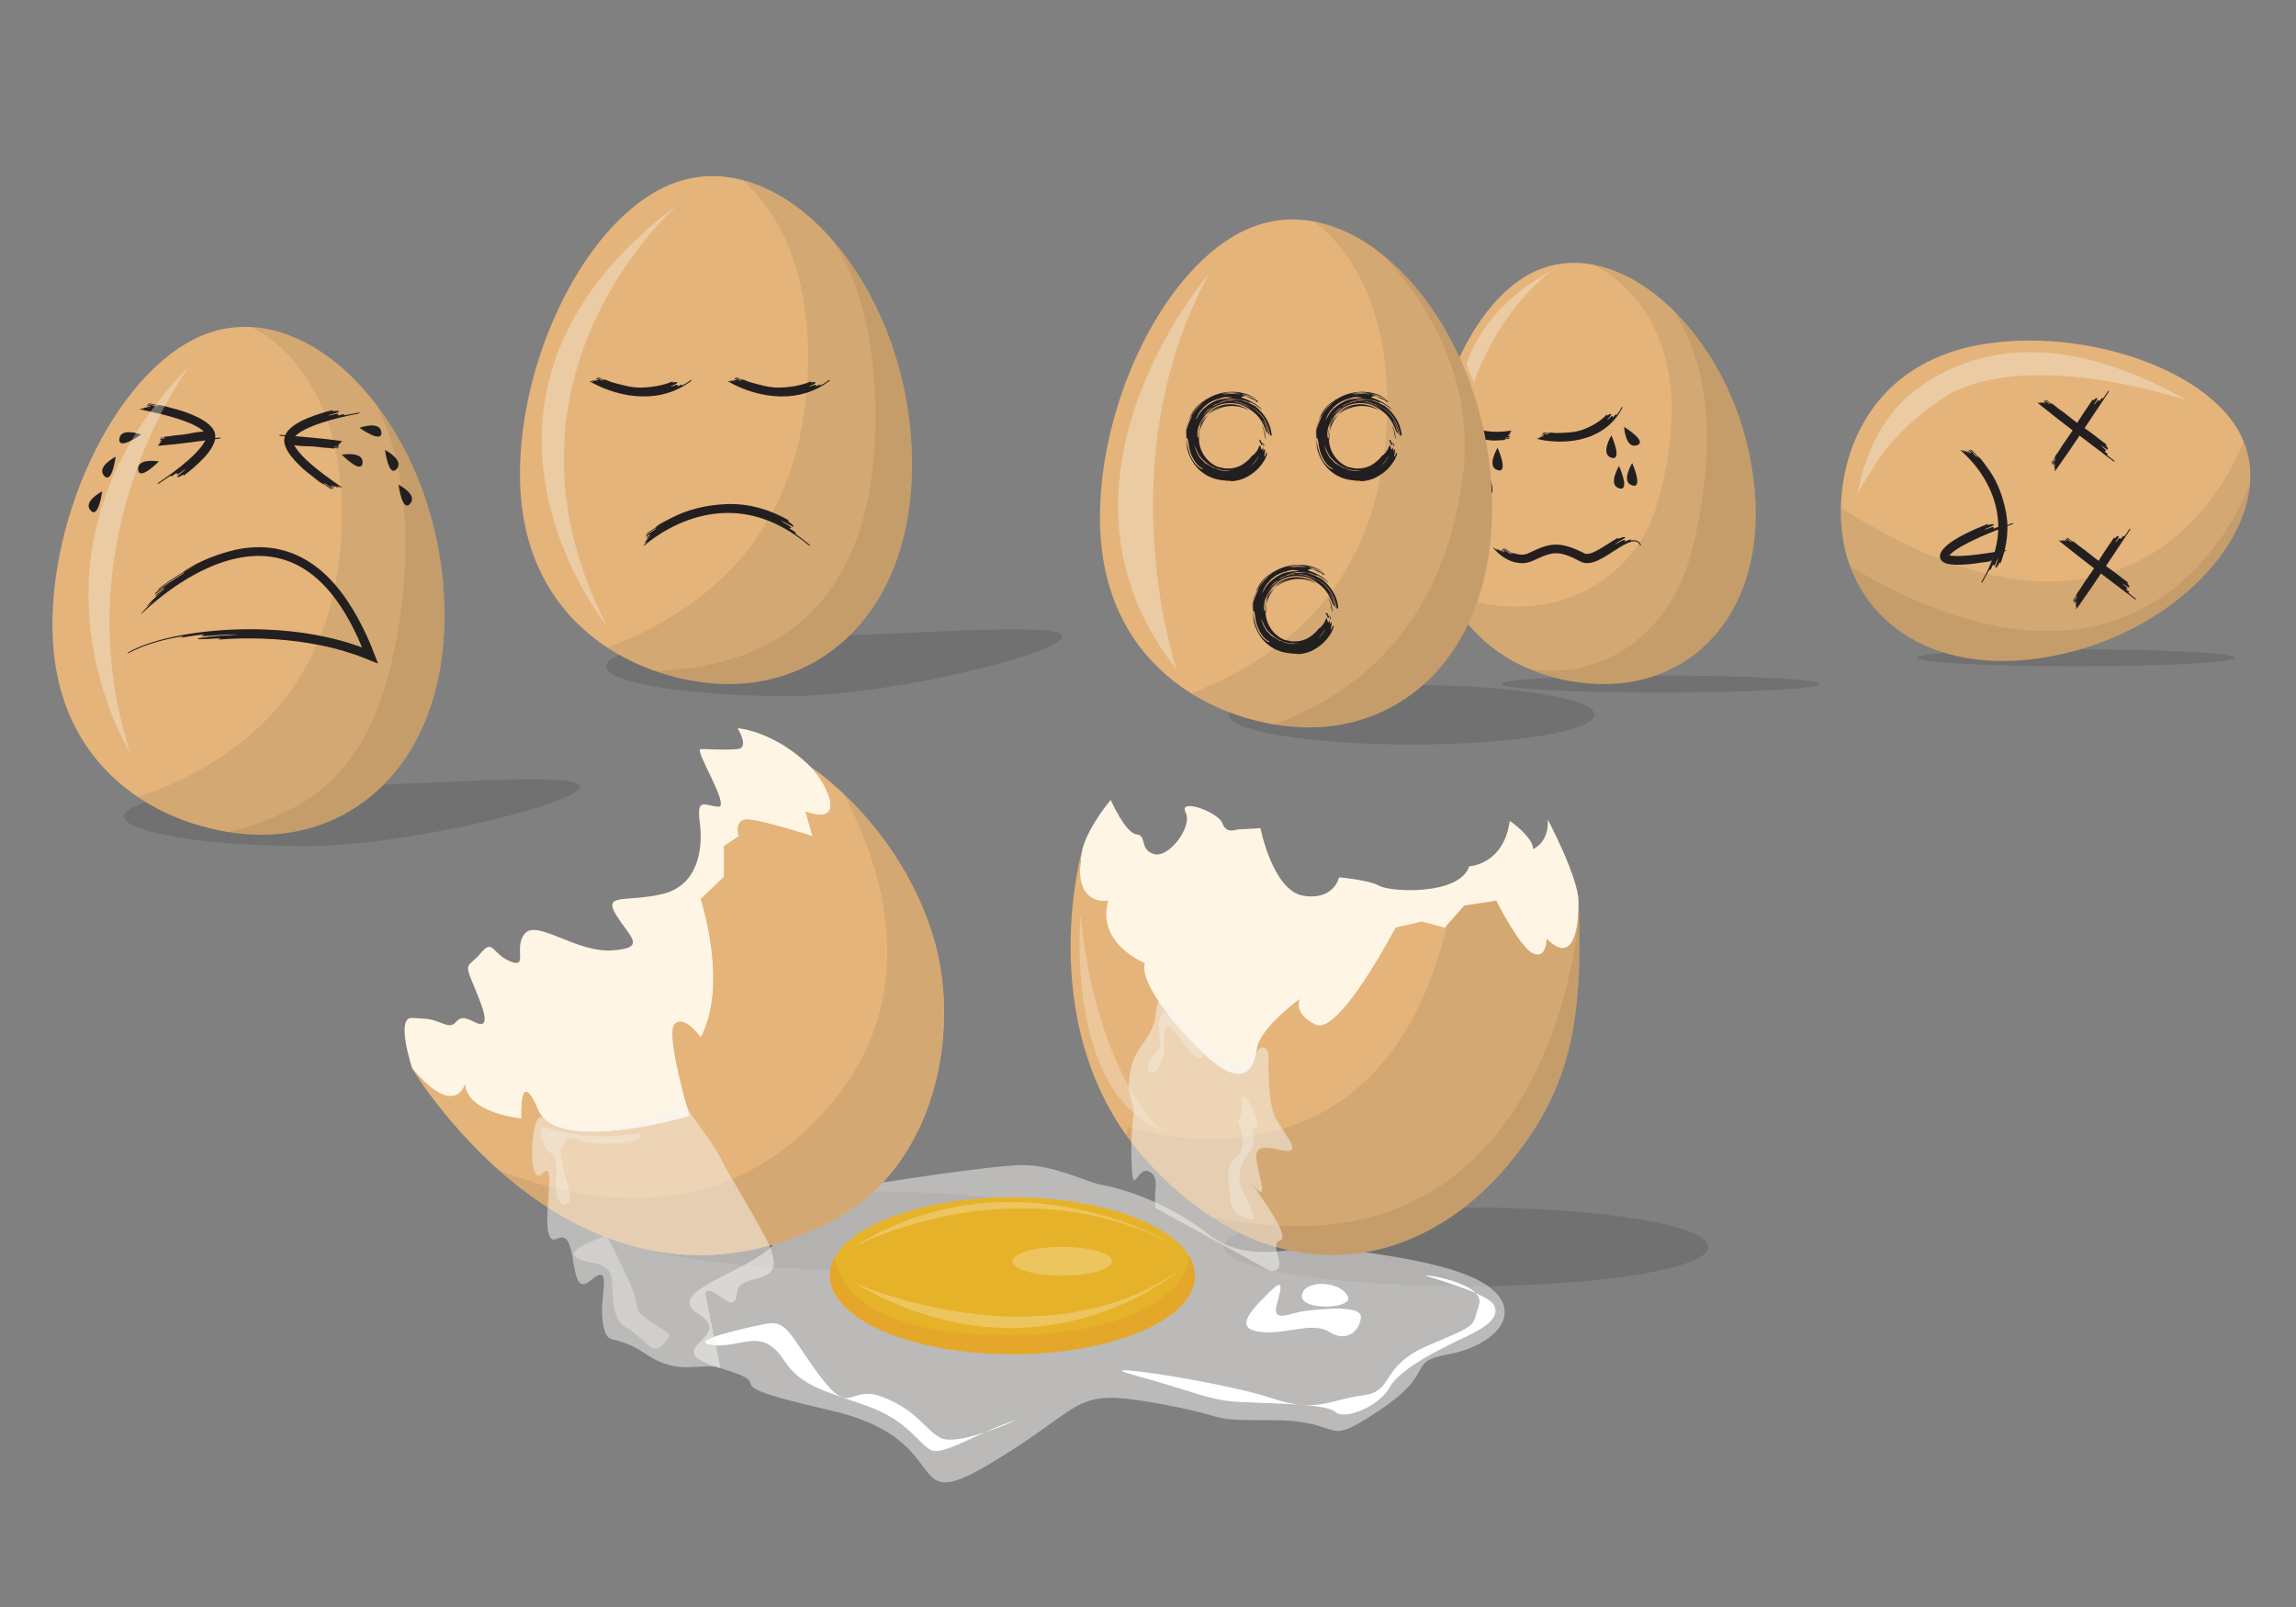 <?xml version="1.0" encoding="utf-8"?>
<!-- Generator: Adobe Illustrator 22.0.1, SVG Export Plug-In . SVG Version: 6.00 Build 0)  -->
<svg version="1.1" xmlns="http://www.w3.org/2000/svg" xmlns:xlink="http://www.w3.org/1999/xlink" x="0px" y="0px"
	 viewBox="0 0 1400 980" style="enable-background:new 0 0 1400 980;" xml:space="preserve">
<rect x="0" y="0" width="1400" height="980" fill="#808080" stroke="none"/>
<style type="text/css">
	.Round_x0020_Corners_x0020_2_x0020_pt{fill:#FFFFFF;stroke:#231F20;stroke-miterlimit:10;}
	.Live_x0020_Reflect_x0020_X{fill:none;}
	.Bevel_x0020_Soft{fill:url(#SVGID_1_);}
	.Dusk{fill:#FFFFFF;}
	.Foliage_GS{fill:#FFDC00;}
	.Pompadour_GS{fill-rule:evenodd;clip-rule:evenodd;fill:#44ACE1;}
	.st0{display:none;fill:#A0D298;}
	.st1{opacity:0.15;fill:#231F20;}
	.st2{fill:#E4B47A;}
	.st3{opacity:0.08;fill:#231F20;}
	.st4{fill:#231F20;}
	.st5{opacity:0.35;fill:#F6F5F0;}
	.st6{opacity:0.5;fill:#F6F5F0;}
	.st7{fill:#FFF5E4;}
	.st8{opacity:0.25;fill:#FFFFFF;}
	.st9{fill:#E6B229;}
	.st10{fill:#E4A72A;}
	.st11{fill:#FFFFFF;}
</style>
<linearGradient id="SVGID_1_" gradientUnits="userSpaceOnUse" x1="0" y1="0" x2="0.707" y2="0.707">
	<stop  offset="0" style="stop-color:#DDDEE2"/>
	<stop  offset="0.179" style="stop-color:#D9DADE"/>
	<stop  offset="0.363" style="stop-color:#CDCED2"/>
	<stop  offset="0.548" style="stop-color:#B8BBBE"/>
	<stop  offset="0.735" style="stop-color:#9B9FA1"/>
	<stop  offset="0.922" style="stop-color:#777C7D"/>
	<stop  offset="1" style="stop-color:#656B6C"/>
</linearGradient>
<g id="Layer_7">
	<rect class="st0" width="1400" height="980"/>
	<g>
		<path class="st1" d="M1109.476,417.147c0,2.867-43.49,5.192-97.137,5.192
			c-53.647,0-97.137-2.325-97.137-5.192c0-2.867,43.49-5.192,97.137-5.192
			C1065.986,411.955,1109.476,414.28,1109.476,417.147z"/>
		<ellipse class="st1" cx="860.697" cy="435.88" rx="111.543" ry="18.133"/>
		<ellipse class="st1" cx="894.051" cy="760.359" rx="147.696" ry="24.01"/>
		<ellipse class="st1" cx="524.735" cy="750.46" rx="147.696" ry="24.01"/>
		<path class="st1" d="M647.679,388.23c0,10.014-104.938,36.265-166.542,36.265
			c-61.604,0-111.543-8.118-111.543-18.133c0-10.014,49.939-18.133,111.543-18.133
			C542.741,388.23,647.679,378.216,647.679,388.23z"/>
		<path class="st1" d="M353.791,479.663c0,10.014-104.938,36.265-166.542,36.265
			c-61.604,0-111.543-8.118-111.543-18.133c0-10.014,49.939-18.133,111.543-18.133
			C248.853,479.663,353.791,469.649,353.791,479.663z"/>
		<path class="st1" d="M1363.033,401.155c0,2.868-43.49,5.192-97.137,5.192
			c-53.647,0-97.137-2.324-97.137-5.192c0-2.867,43.49-5.192,97.137-5.192
			C1319.544,395.963,1363.033,398.287,1363.033,401.155z"/>
	</g>
</g>
<g id="Layer_6">
	<g>
		<path class="st2" d="M1123.475,326.924c7.321,52.06,57.518,89.045,133.802,71.95
			c76.284-17.095,130.527-81.329,110.757-129.799c-17.647-43.264-96.827-69.568-159.122-59.118
			C1134.596,222.424,1117.8,286.572,1123.475,326.924z"/>
		<path class="st3" d="M1122.493,309.624L1122.493,309.624c-0.129,6.071,0.223,11.9,0.982,17.3
			c7.321,52.06,57.518,89.045,133.802,71.95c76.284-17.095,130.527-81.329,110.757-129.799
			C1368.035,269.075,1312.444,430.846,1122.493,309.624z"/>
		<path class="st3" d="M1371.684,297.647c-0.166-0.434-0.324-0.869-0.502-1.301
			c0,0-55.023,160.609-243.07,49.076c15.466,41.86,62.29,68.438,129.166,53.451
			C1319.229,384.99,1366.643,340.018,1371.684,297.647z"/>
		<g>
			<g>
				<path class="st4" d="M1254.79,248.914c4.462,2.985,9.307,7.406,13.787,10.45
					c5.405,3.616,10.947,7.937,16.063,11.925c-0.145,0.186-0.789,0.132-0.435,0.558
					c1.488,1.608,1.197,1.98,0.907,2.352c-0.145,0.186-1.279-0.997-0.998-0.479
					c-1.279-0.997-3.484-2.567-2.349-1.383c0.281,0.519,2.131,1.662,2.34,2.273
					c0.209,0.612-0.861,0.226-0.653,0.837c0.427,0.333,1.28,0.998,1.706,1.33
					c0.28,0.518-0.862,0.226-0.435,0.558c1.134,1.183,2.912,2.42,4.616,3.748
					c-0.145,0.186,0.137,0.705-0.788,0.134c-15.066-11.447-30.703-23.04-45.406-34.952
					c-1.633-1.422-0.063-0.797,1.433-0.079c-0.499-0.239-0.281-0.518-0.78-0.758
					c0.218-0.279,1.433-0.079,3.211,1.157c-0.426-0.332-0.852-0.665-1.279-0.997
					c-0.354-0.425,0.218-0.279,0.362-0.465c0.427,0.333,0.853,0.665,0.925,0.572
					c0.072-0.093,0.217-0.279,0.29-0.372c-0.426-0.332-1.279-0.997-1.705-1.329
					c0.426,0.332,0.852,0.664,0.925,0.572c0.073-0.093,0.218-0.279,0.29-0.372
					c0.925,0.572,2.059,1.755,2.985,2.327l0.217-0.279c-0.781-0.758-2.132-1.662-2.985-2.327
					c0.5,0.24,0.572,0.147,0.717-0.04c1.351,0.904,2.413,2.18,3.909,2.898
					c-0.426-0.332-0.852-0.665-1.278-0.997C1251.598,245.976,1253.438,248.01,1254.79,248.914z"/>
			</g>
			<g>
				<path class="st4" d="M1255.553,274.779c2.705-4.637,6.82-9.744,9.584-14.403
					c3.277-5.617,7.25-11.414,10.917-16.765c0.194,0.133,0.181,0.779,0.584,0.4
					c1.514-1.584,1.903-1.317,2.292-1.05c0.195,0.133-0.916,1.337-0.417,1.025
					c-0.916,1.337-2.348,3.635-1.236,2.429c0.5-0.312,1.528-2.229,2.125-2.475
					c0.598-0.246,0.278,0.846,0.875,0.6c0.306-0.446,0.917-1.338,1.223-1.784
					c0.5-0.312,0.278,0.846,0.584,0.4c1.111-1.204,2.236-3.055,3.458-4.837
					c0.195,0.133,0.695-0.18,0.182,0.778c-10.501,15.74-21.112,32.059-32.099,47.465
					c-1.319,1.717-0.791,0.112-0.167-1.425c-0.208,0.512-0.5,0.312-0.709,0.825
					c-0.292-0.2-0.167-1.425,0.958-3.276c-0.306,0.446-0.611,0.891-0.917,1.338
					c-0.403,0.379-0.292-0.2-0.486-0.333c0.306-0.447,0.611-0.892,0.514-0.959
					c-0.097-0.067-0.292-0.2-0.389-0.267c-0.305,0.446-0.917,1.338-1.222,1.783
					c0.305-0.446,0.611-0.891,0.514-0.958c-0.097-0.067-0.292-0.2-0.39-0.267
					c0.514-0.958,1.625-2.163,2.139-3.122l-0.291-0.2c-0.709,0.826-1.528,2.23-2.139,3.122
					c0.208-0.513,0.111-0.58-0.084-0.713c0.819-1.404,2.028-2.542,2.652-4.079
					c-0.305,0.446-0.611,0.892-0.916,1.337C1252.817,278.146,1254.734,276.183,1255.553,274.779z"/>
			</g>
		</g>
		<g>
			<g>
				<path class="st4" d="M1267.835,333.007c4.462,2.985,9.307,7.406,13.787,10.45
					c5.405,3.616,10.947,7.937,16.063,11.925c-0.145,0.186-0.789,0.133-0.435,0.558
					c1.488,1.608,1.198,1.98,0.907,2.353c-0.145,0.186-1.279-0.997-0.998-0.479
					c-1.279-0.997-3.484-2.567-2.349-1.383c0.281,0.518,2.131,1.662,2.34,2.273
					c0.209,0.612-0.861,0.226-0.653,0.837c0.427,0.333,1.28,0.998,1.706,1.33
					c0.28,0.518-0.862,0.226-0.435,0.558c1.134,1.183,2.912,2.419,4.616,3.748
					c-0.145,0.186,0.137,0.705-0.788,0.133c-15.066-11.447-30.703-23.04-45.406-34.952
					c-1.633-1.422-0.064-0.797,1.433-0.079c-0.498-0.239-0.281-0.518-0.78-0.758
					c0.218-0.279,1.433-0.079,3.211,1.157c-0.426-0.332-0.852-0.665-1.279-0.997
					c-0.354-0.425,0.218-0.279,0.363-0.465c0.427,0.333,0.853,0.665,0.926,0.572
					c0.072-0.093,0.217-0.279,0.29-0.372c-0.426-0.332-1.279-0.997-1.705-1.329
					c0.426,0.332,0.852,0.664,0.925,0.572c0.073-0.093,0.218-0.279,0.29-0.372
					c0.925,0.572,2.059,1.755,2.985,2.327l0.217-0.279c-0.781-0.758-2.132-1.662-2.985-2.327
					c0.5,0.24,0.572,0.147,0.717-0.039c1.351,0.904,2.413,2.18,3.909,2.898
					c-0.426-0.332-0.852-0.665-1.278-0.997C1264.643,330.069,1266.484,332.103,1267.835,333.007z"/>
			</g>
			<g>
				<path class="st4" d="M1268.598,358.871c2.705-4.637,6.82-9.744,9.584-14.403
					c3.277-5.617,7.25-11.414,10.917-16.765c0.194,0.133,0.181,0.779,0.584,0.4
					c1.514-1.583,1.903-1.317,2.292-1.05c0.194,0.133-0.917,1.337-0.417,1.025
					c-0.917,1.337-2.348,3.635-1.236,2.429c0.5-0.312,1.528-2.229,2.125-2.475
					c0.598-0.246,0.279,0.846,0.875,0.6c0.306-0.447,0.917-1.338,1.223-1.784
					c0.5-0.311,0.278,0.846,0.584,0.4c1.111-1.204,2.236-3.055,3.458-4.837
					c0.195,0.133,0.695-0.18,0.182,0.778c-10.501,15.74-21.112,32.059-32.099,47.466
					c-1.319,1.717-0.791,0.112-0.167-1.425c-0.208,0.512-0.5,0.312-0.708,0.825
					c-0.292-0.2-0.167-1.425,0.958-3.276c-0.306,0.446-0.611,0.891-0.917,1.338
					c-0.403,0.379-0.292-0.2-0.486-0.333c0.306-0.446,0.611-0.892,0.514-0.959
					c-0.097-0.067-0.292-0.2-0.389-0.267c-0.305,0.446-0.917,1.338-1.222,1.783
					c0.305-0.445,0.611-0.891,0.514-0.958c-0.097-0.067-0.292-0.2-0.389-0.267
					c0.514-0.959,1.625-2.163,2.139-3.122l-0.292-0.2c-0.709,0.826-1.528,2.23-2.139,3.122
					c0.209-0.513,0.111-0.58-0.083-0.713c0.819-1.404,2.028-2.542,2.652-4.079
					c-0.305,0.446-0.611,0.892-0.916,1.337C1265.862,362.238,1267.779,360.276,1268.598,358.871z"/>
			</g>
		</g>
		<g>
			<path class="st4" d="M1211.582,284.891c2.663,3.488,5.196,7.726,7.057,12.285
				c0.537,1.106,0.894,2.292,1.327,3.436c0.419,1.151,0.857,2.287,1.148,3.459
				c0.334,1.157,0.665,2.301,0.99,3.427c0.249,1.141,0.494,2.261,0.735,3.364
				c0.146,0.657,0.318,1.316,0.438,1.986l0.265,2.035c0.147,1.366,0.396,2.74,0.439,4.136
				c0.15,2.788,0.075,5.618-0.209,8.424c-0.584,5.614-2.016,11.108-3.948,16.115
				c-0.219-0.086-0.237-1.041-0.661-0.253c-1.631,3.168-2.109,2.94-2.526,2.761
				c-0.216-0.094,1.012-2.405,0.457-1.695c1.019-2.403,2.232-6.572,1.188-4.178
				c-0.459,0.753-1.492,4.055-2.175,4.701c-0.658,0.65-0.321-1.061-0.977-0.414
				c-0.308,0.791-1.033,2.325-1.39,3.094c-0.568,0.662-0.284-1.07-0.639-0.305
				c-1.302,2.168-2.774,5.186-4.55,8.053c-0.211-0.119-0.831,0.471-0.073-1.028
				c3.761-6.276,6.738-13.057,8.422-20.142c1.721-7.072,2.028-14.444,0.818-21.577
				c-2.38-14.291-10.61-27.427-21.238-37.043c-2.288-2.019-0.277-1.084,1.852,0.39
				c-0.685-0.483-0.46-0.728-1.16-1.194c0.214-0.262,1.921,0.337,4.399,2.693
				c-0.608-0.594-1.189-1.218-1.821-1.788c-0.541-0.666,0.241-0.259,0.405-0.429
				c0.637,0.576,1.223,1.203,1.313,1.113c0.083-0.084,0.25-0.251,0.333-0.335
				c-0.6-0.623-1.868-1.805-2.514-2.381c0.648,0.574,1.27,1.177,1.354,1.088
				c0.081-0.086,0.243-0.257,0.324-0.343c0.691,0.544,1.42,1.359,2.177,2.144
				c0.727,0.814,1.442,1.635,2.08,2.235l0.264-0.235c-0.552-0.682-1.295-1.49-2.058-2.277
				c-0.794-0.759-1.566-1.534-2.22-2.124c0.727,0.513,0.801,0.438,0.967,0.267
				c1.988,1.771,3.506,3.957,5.472,5.754l-1.72-2.012C1207.535,279.039,1210.034,282.74,1211.582,284.891
				z"/>
		</g>
		<g>
			<path class="st4" d="M1206.738,343.263c-4.009,0.692-8.508,1.155-13.174,1.136
				c-1.169-0.011-2.351-0.056-3.565-0.182c-1.217-0.135-2.445-0.301-3.837-0.815
				c-0.688-0.277-1.481-0.623-2.271-1.484c-0.388-0.405-0.727-1.029-0.899-1.665
				c-0.156-0.64-0.148-1.286-0.045-1.797c0.096-0.524,0.264-0.962,0.432-1.316l0.527-0.976
				c0.381-0.542,0.765-1.118,1.168-1.539c1.913-2.186,4.069-3.685,6.271-5.13
				c2.209-1.419,4.494-2.675,6.805-3.849c4.623-2.339,9.346-4.346,13.911-6.168
				c0.086,0.218-0.541,0.852,0.262,0.657c3.168-0.872,3.339-0.415,3.508,0.02
				c0.084,0.219-2.272,0.883-1.43,0.808c-2.273,0.88-5.982,2.547-3.637,1.836
				c0.837-0.094,3.764-1.515,4.65-1.471c0.884,0.038-0.497,0.952,0.384,0.989
				c0.755-0.289,2.264-0.865,3.018-1.153c0.837-0.061-0.506,0.946,0.249,0.663
				c2.34-0.627,5.34-1.851,8.364-2.875c0.084,0.223,0.9,0.192-0.56,0.814
				c-6.611,2.352-13.228,4.954-19.682,7.837c-3.222,1.448-6.411,2.972-9.472,4.638
				c-1.535,0.827-3.019,1.709-4.442,2.629c-1.416,0.917-2.771,1.909-3.836,2.937
				c-0.239,0.256-0.493,0.512-0.705,0.758c-0.156,0.235-0.41,0.495-0.467,0.674
				c-0.035,0.078-0.147,0.227-0.135,0.239c0.157,0.097-0.445-0.152-0.792-0.164
				c-0.68-0.096-0.702,0.141-0.293-0.168c0.142-0.097,0.161-0.154,0.34-0.317
				c0.154-0.143,0.259-0.323,0.38-0.47c0.014,0.002,0.016,0.008,0.031,0.019
				c0.034,0.013,0.066,0.028,0.097,0.046c0.172,0.07,0.416,0.168,0.736,0.24
				c0.616,0.157,1.388,0.259,2.177,0.322c3.215,0.234,6.751-0.003,10.218-0.316
				c6.976-0.672,13.993-1.77,20.896-2.989c3.13-0.501,0.92,0.433-1.402,1.225
				c0.768-0.264,0.834,0.084,1.603-0.183c0.068,0.344-1.403,1.241-4.57,1.915l2.388-0.426
				c0.817-0.03,0.064,0.348,0.106,0.58c-0.798,0.146-1.595,0.287-1.574,0.403
				c0.021,0.116,0.062,0.348,0.082,0.464c0.798-0.146,2.396-0.438,3.194-0.584
				c-0.797,0.151-1.596,0.296-1.574,0.412c0.021,0.116,0.064,0.348,0.085,0.464
				c-1.58,0.411-4.024,0.594-5.611,0.968l0.057,0.349c1.629-0.142,4.017-0.674,5.618-0.97
				c-0.781,0.262-0.76,0.378-0.719,0.61c-2.389,0.549-4.858,0.603-7.223,1.323l2.418-0.381
				C1213.277,342.704,1209.161,342.848,1206.738,343.263z"/>
		</g>
		<path class="st5" d="M1132.826,300.503c0,0,5.223-38.149,32.011-60.092
			c34.089-27.925,89.661-41.488,169.03,3.931c0,0-102.4-35.286-152.177,0.501
			C1151.503,266.546,1144.457,281.615,1132.826,300.503z"/>
	</g>
</g>
<g id="Layer_5">
	<g>
		<path class="st2" d="M987.376,416.734c53.654-4.791,94.107-54.241,80.571-133.192
			c-13.537-78.951-76.455-137.792-127.081-120.075c-45.189,15.814-76.215,95.477-68.753,159.767
			C881.015,399.932,945.788,420.448,987.376,416.734z"/>
		<path class="st3" d="M1067.947,283.542c-10.951-63.871-54.22-114.571-97.155-122.233
			c0.005,0.002,73.528,28.73,39.628,146.203c-12.978,44.972-62.304,77.957-127.109,54.803
			c22.374,44.761,70.685,57.399,104.065,54.418C1041.031,411.942,1081.483,362.493,1067.947,283.542z"/>
		<path class="st3" d="M1067.947,283.542c-6.6-38.494-24.941-72.202-47.871-94.592
			c16.369,24.627,30.506,69.352,11.747,146.223c-11.059,45.319-48.518,80.334-99.455,72.755
			c18.717,7.976,38.655,10.266,55.008,8.806C1041.031,411.942,1081.483,362.493,1067.947,283.542z"/>
		<g>
			<path class="st4" d="M949.155,264.082c2.484-0.112,5.223-0.14,7.95-0.394
				c2.722-0.252,5.431-0.735,7.741-1.572c2.759-1.031,5.512-2.278,8.053-3.827
				c2.543-1.543,4.865-3.395,6.805-5.463c0.173,0.16,0.1,0.757,0.515,0.485
				c1.597-1.16,1.903-0.942,2.283-0.619c0.09,0.074-0.145,0.373-0.346,0.618
				c-0.216,0.231-0.389,0.416-0.128,0.309c-0.528,0.549-1.173,1.338-1.602,1.81
				c-0.427,0.473-0.557,0.714,0.091,0.277c0.563-0.164,1.774-1.855,2.386-2.006
				c0.598-0.181,0.208,0.872,0.806,0.69c0.335-0.419,1.005-1.255,1.339-1.673
				c0.526-0.28,0.227,0.851,0.565,0.426c0.596-0.577,1.134-1.372,1.72-2.215
				c0.553-0.863,1.046-1.839,1.598-2.779c0.194,0.12,0.693-0.261,0.246,0.755
				c-2.282,4.259-5.373,8.244-9.267,11.343c-1.924,1.567-4.015,2.943-6.225,4.062
				c-2.201,1.135-4.497,2.088-6.851,2.79c-4.702,1.449-9.567,2.116-14.373,2.2
				c-4.819,0.079-9.557-0.353-14.253-1.379c-2.268-0.638-0.347-0.646,1.251-0.719
				c-0.551,0.021-0.484-0.331-1.037-0.32c0.077-0.352,1.236-0.688,3.324-0.502l-1.556-0.245
				c-0.497-0.208,0.061-0.347,0.1-0.581c0.514,0.085,1.026,0.171,1.045,0.051
				c0.018-0.116,0.054-0.35,0.072-0.466c-0.509-0.077-1.524-0.251-2.027-0.351
				c0.504,0.096,1.011,0.187,1.031,0.069c0.02-0.116,0.06-0.349,0.08-0.465
				c1.019,0.063,2.503,0.503,3.535,0.499l0.04-0.351c-0.995-0.23-2.517-0.318-3.514-0.496
				c0.52-0.034,0.538-0.15,0.576-0.383c1.499,0.126,2.965,0.661,4.505,0.443
				c-0.502-0.037-1.001-0.099-1.501-0.15C945.188,263.497,947.639,264.166,949.155,264.082z"/>
		</g>
		<g>
			<path class="st4" d="M929.637,338.115c0.458-0.136,0.921-0.264,1.39-0.384
				c0.468-0.124,0.91-0.386,1.376-0.563l0.706-0.298l0.823-0.407c0.555-0.269,1.102-0.549,1.678-0.809
				c2.272-1.063,4.72-2.062,7.369-2.758c2.636-0.706,5.544-0.989,8.282-0.646
				c2.739,0.32,5.261,1.081,7.519,1.913c1.355,0.501,2.704,1.047,4.008,1.66
				c0.664,0.294,1.314,0.608,1.954,0.934l0.969,0.485l0.485,0.244c0.153,0.073,0.19,0.063,0.287,0.104
				c1.219,0.552,3.597-0.021,5.902-1.161c2.329-1.116,4.68-2.592,7.039-4.092
				c2.365-1.502,4.74-3.054,7.265-4.456c0.112,0.207-0.545,0.979,0.343,0.619
				c1.747-0.771,2.735-0.977,3.262-0.976c0.524-0.003,0.623,0.228,0.714,0.441
				c0.076,0.189-2.54,1.203-1.597,1.007c-2.509,1.24-6.3,3.814-3.842,2.562
				c0.885-0.293,3.973-2.303,4.979-2.324c0.964-0.059-0.51,1.018,0.449,0.962
				c0.791-0.412,2.414-1.013,3.227-1.215c0.846,0.046-0.602,0.865,0.179,0.685
				c1.181-0.204,2.479-0.31,3.53,0.06c1.045,0.332,2.023,1.203,2.726,2.594
				c-0.105,0.054-0.104,0.312-0.195,0.36c-0.046,0.024-0.114-0.004-0.231-0.136
				c-0.107-0.092-0.255-0.255-0.454-0.533c-0.177-0.354-0.428-0.549-0.629-0.824
				c-0.096-0.152-0.234-0.196-0.341-0.305c-0.119-0.081-0.211-0.227-0.343-0.266
				c-0.458-0.312-0.993-0.423-1.606-0.501c-1.291-0.047-2.953,0.419-4.594,1.159
				c-3.322,1.515-6.619,3.774-10.033,5.963c-1.714,1.101-3.466,2.21-5.342,3.243
				c-1.892,1.014-3.856,2.023-6.278,2.603c-1.203,0.288-2.553,0.44-4.004,0.29
				c-0.729-0.14-1.481-0.242-2.188-0.581l-0.533-0.232c-0.185-0.082-0.36-0.165-0.444-0.212
				l-0.653-0.342c-1.739-0.922-3.487-1.795-5.237-2.527c-3.516-1.51-6.956-2.363-10.33-1.972
				c-1.698,0.169-3.427,0.643-5.183,1.289c-1.753,0.628-3.522,1.414-5.297,2.259l-1.331,0.635
				l-1.674,0.677l-0.844,0.328c-0.288,0.093-0.593,0.149-0.889,0.223
				c-0.597,0.135-1.194,0.279-1.795,0.39c-2.448,0.306-4.921,0.087-7.211-0.555
				c-4.57-1.382-8.241-4.091-11.28-7.24c-0.688-0.763-1.003-1.214-1.162-1.516
				c-0.064-0.19-0.003-0.235,0.321,0.019c0.574,0.415,1.711,1.354,2.923,2.199
				c-0.797-0.576-0.552-0.828-1.318-1.439c0.291-0.272,1.924,0.833,5.048,2.896
				c-0.771-0.536-1.524-1.098-2.231-1.714c-0.637-0.693,0.233-0.267,0.382-0.449
				c0.688,0.61,1.443,1.135,1.507,1.047c0.07-0.095,0.211-0.284,0.281-0.379
				c-0.738-0.511-2.096-1.694-2.741-2.319c0.648,0.622,1.329,1.209,1.411,1.112
				c0.076-0.09,0.229-0.269,0.306-0.359c1.389,1.066,3.456,2.731,5.101,3.336l0.15-0.32
				c-1.495-0.794-3.709-2.133-5.022-3.285c0.737,0.474,0.812,0.373,0.96,0.188
				c2.049,1.464,4.133,3.074,6.584,3.437l-1.149-0.382c-0.38-0.141-0.748-0.331-1.124-0.492
				c0.441,0.016,0.964,0.232,1.585,0.36c0.307,0.08,0.629,0.177,0.962,0.288
				c0.336,0.089,0.688,0.145,1.043,0.233c0.708,0.218,1.451,0.207,2.158,0.31
				C928.4,338.247,929.074,338.213,929.637,338.115z"/>
		</g>
		<g>
			<path class="st4" d="M914.084,268.499c-1.95,0.261-4.149,0.186-6.335-0.08
				c-2.19-0.265-4.358-0.719-6.359-1.101c-2.409-0.44-4.887-1.307-7.185-2.578
				c-2.302-1.264-4.403-2.936-6.139-4.788c0.174-0.16,0.712-0.102,0.515-0.485
				c-0.876-1.436-0.438-1.769-0.094-2.06c0.165-0.138,0.757,0.893,0.681,0.442
				c0.403,0.42,0.935,0.987,1.333,1.271c0.397,0.286,0.596,0.349,0.255-0.125
				c-0.127-0.412-1.322-1.383-1.307-1.895c0.038-0.519,0.767-0.173,0.806-0.69
				c-0.225-0.282-0.676-0.845-0.901-1.126c-0.033-0.418,0.786-0.151,0.565-0.426
				c-0.227-0.485-0.526-1.019-0.901-1.553c-0.352-0.55-0.709-1.155-1.067-1.757
				c0.206-0.127,0.244-0.517,0.693,0.019c1.503,2.592,3.447,4.896,5.837,6.648
				c2.358,1.788,5.122,3.041,8.043,3.856c2.926,0.815,6.017,1.194,9.129,1.251
				c3.101,0.058,6.278-0.174,9.27-0.682c1.226-0.158,0.538,0.506-0.509,1.058
				c0.33-0.179,0.395,0.166,0.723-0.019c0.075,0.341-0.514,1.084-1.974,1.418l1.099-0.173
				c0.385,0.051,0.062,0.35,0.1,0.581c-0.372,0.061-0.742,0.123-0.724,0.238
				c0.018,0.116,0.054,0.349,0.072,0.466c0.376-0.057,1.129-0.186,1.504-0.261
				c-0.375,0.071-0.75,0.139-0.731,0.254c0.02,0.116,0.06,0.349,0.08,0.465
				c-0.745,0.253-1.925,0.176-2.676,0.378l0.039,0.351c0.787,0.031,1.929-0.244,2.696-0.381
				c-0.365,0.18-0.347,0.297-0.309,0.529c-1.153,0.308-2.357,0.098-3.493,0.555l1.172-0.117
				C917.274,268.667,915.257,268.355,914.084,268.499z"/>
		</g>
		<path class="st4" d="M990.312,260.365c0,0,0.749,13.431,7.749,11.185
			C1005.061,269.304,990.312,260.365,990.312,260.365z"/>
		<path class="st4" d="M995.222,282.406c0,0-7.033,11.466,0,13.607
			C1002.255,298.153,995.222,282.406,995.222,282.406z"/>
		<path class="st4" d="M987.231,284.162c0,0-7.033,11.467,0,13.607
			C994.264,299.909,987.231,284.162,987.231,284.162z"/>
		<path class="st4" d="M982.57,265.517c0,0-7.033,11.467,0,13.607
			C989.603,281.264,982.57,265.517,982.57,265.517z"/>
		<path class="st4" d="M913.17,273.085c0,0-7.033,11.466,0,13.607
			C920.202,288.832,913.17,273.085,913.17,273.085z"/>
		<path class="st4" d="M906.939,287.728c0,0-7.033,11.467,0,13.607
			C913.971,303.475,906.939,287.728,906.939,287.728z"/>
		<path class="st5" d="M946.001,165.168c0,0-38.963,18.183-51.95,57.145l4.676,11.429
			C898.727,233.743,910.675,193.221,946.001,165.168z"/>
	</g>
</g>
<g id="Layer_4">
	<g>
		<path class="st2" d="M796.669,443.578c64.601,0.916,118.973-53.075,112.584-148.936
			s-74.177-173.835-136.763-158.957c-55.864,13.28-102.725,104.482-101.77,182.101
			C671.86,410.385,746.597,442.867,796.669,443.578z"/>
		<g>
			<path class="st4" d="M770.159,270.531c0.026-0.136,0.04-0.27,0.04-0.37
				c0.005-0.1,0.008-0.166,0.008-0.166l-0.1,0C770.133,270.191,770.159,270.367,770.159,270.531z
				"/>
			<path class="st4" d="M771.286,271.217l0.027-0.177c-0.031,0.017-0.057,0.016-0.087,0.024
				C771.247,271.112,771.268,271.16,771.286,271.217z"/>
			<path class="st4" d="M770.103,269.995c-0.373,0.012-0.752,0.188-1.111-0.104
				c0.014-0.28,0.041-0.84,0.055-1.122c-0.188-0.284-0.406-0.01-0.61-0.017
				c0.015-0.272,0.032-0.543-0.069-0.543c-0.262-0.203-0.448,0.133-0.544,0.622
				c0.269,0.292,0.488,0.708,0.682,1.125c0.193,0.417,0.278,0.823,0.419,1.104
				C769.172,271.611,769.513,271.661,770.103,269.995z"/>
			<path class="st4" d="M770.579,272.496l0.243-1.602c-0.206-0.196-0.403-0.441-0.659-0.31
				C770.207,271.407,770.327,271.935,770.579,272.496z"/>
			<path class="st4" d="M770.988,263.735c0.06-0.012,0.11,0.008,0.058,0.307
				C771.026,263.934,771.02,263.833,770.988,263.735c-0.058,0.008-0.136,0.043-0.208-0.086
				c0.297,1.042,0.65,2.294,0.695,3.545c0.119,0.153,0.236,0.306,0.35,0.453
				c-0.116-3.124-0.956-6.247-2.489-8.301c0.395,0.789,0.622,1.5,0.944,2.17
				C770.557,262.202,770.75,262.911,770.988,263.735z"/>
			<path class="st4" d="M772.45,267.882c0.007,0.111,0.014,0.217,0.021,0.327
				C772.547,267.914,772.513,267.883,772.45,267.882z"/>
			<path class="st4" d="M732.852,256.384c-0.493,0.746-0.797,1.547-1.085,2.298
				c-0.194,0.801-0.452,1.532-0.523,2.322c0.844-3.171,2.895-5.97,4.52-7.973
				c-0.561,0.484-1.048,1.043-1.535,1.602C733.705,255.163,733.311,255.799,732.852,256.384z"/>
			<path class="st4" d="M731.219,268.403c0.031-0.497,0.113-0.969,0.121-1.425
				c0.004-0.229,0.007-0.453,0.011-0.674c0.024-0.218,0.042-0.433,0.055-0.646
				c0.028-0.426,0.02-0.847,0.023-1.262c0.038-0.407,0.061-0.813,0.075-1.222l-0.24,1.188
				l-0.118,1.202c-0.127,0.791-0.048,1.601-0.074,2.392C731.109,268.105,731.149,268.262,731.219,268.403z
				"/>
			<path class="st4" d="M730.691,266.131c0.164-0.924,0.148-1.804,0.276-2.637
				c0.05-0.418,0.045-0.847,0.104-1.256l0.173-1.234c-0.115,0.441-0.23,0.881-0.344,1.318
				c-0.073,0.445-0.122,0.889-0.178,1.319l-0.075,0.639l0.005,0.637
				C730.665,265.328,730.678,265.733,730.691,266.131z"/>
			<path class="st4" d="M762.997,243.163c1.729,0.668,2.791,1.147,3.307,1.527
				c0.311,0.054,0.718,0.139,1.268,0.279c-0.089-0.067-0.183-0.138-0.271-0.204l-1.263-0.769l-1.327-0.671
				c-0.445-0.218-0.885-0.446-1.336-0.651l-1.39-0.545c-0.393-0.118-0.777-0.226-1.143-0.319
				c-0.374-0.073-0.735-0.12-1.064-0.153C760.901,242.051,761.932,242.665,762.997,243.163z"/>
			<path class="st4" d="M766.304,244.69C763.669,244.249,768.38,246.071,766.304,244.69L766.304,244.69z"/>
			<path class="st4" d="M754.036,246.18l-0.221-0.033c-0.215-0.009-0.436-0.019-0.651-0.029
				C753.461,246.139,753.744,246.159,754.036,246.18z"/>
			<path class="st4" d="M735.215,247.374c1.177-0.829,2.378-1.649,3.648-2.319
				c-2.628,1.338-5.04,3.153-6.54,5.084c0.266-0.242,0.603-0.411,0.868-0.651
				C733.561,248.822,734.338,248.038,735.215,247.374z"/>
			<path class="st4" d="M763.725,249.546c-3.084-1.998-6.546-3.18-9.91-3.399
				c-3.342-0.598-6.765-0.372-9.8,0.598c-3.04,0.961-5.68,2.656-7.612,4.718
				c-1.671,1.827-3.875,4.387-5.076,7.453c-1.265,3.015-1.548,6.337-0.777,8.573
				c0.076-0.472,0.093-0.926,0.141-1.359c0.082,0.657,0.235,1.271,0.38,1.825
				c0.235,7.104,4.533,13.534,10.884,16.515c0.233,0.113,0.459,0.203,0.68,0.282
				c0.231,0.045,0.457,0.089,0.683,0.132c0.456,0.063,0.877,0.208,1.377,0.308
				c0.504,0.109,0.994,0.253,1.493,0.346c0.504,0.066,1.005,0.133,1.505,0.198
				c0.006-0.022-0.004-0.047-0.029-0.073c4.184,0.297,8.332-0.905,11.573-3.553
				c1.555-1.171,3.009-2.508,4.143-4.097c0.458-0.57,0.735-0.389,1.101-0.754
				c1.446-1.46,2.527-2.773,3.241-5.072c0,0,0.199,0.044,0.298,0.065
				c0.078-0.365,0.085-0.705,0.172-0.969c0.521,0.675,0.594,1.804,0.797,2.414
				c0.203,0.603,0.483,0.682,1.311-0.939l0.003,0.001c-0.014,0.197-0.027,0.375-0.039,0.548
				l-0.015,0.058l0.012-0.001c-0.037,0.853,0.03,1.408,0.144,1.994
				c0.214-0.513,0.34-1.054,0.476-1.594c0.112,0.138,0.232,0.242,0.384,0.222
				c0.014,0.055,0.027,0.109,0.041,0.166c-0.063,0.244-0.115,0.45-0.115,0.45
				c0.055,0.102,0.115,0.184,0.179,0.247c-0.03,0.774-0.216,1.754-0.331,2.509
				c-0.17,0.731-0.241,1.254,0.052,1.131c0.177-0.118,0.35-0.46,0.533-0.924
				c0.149-0.478,0.279-1.088,0.443-1.719c0.063-0.061,0.128-0.135,0.186-0.214
				c-0.497,1.653,0.673,0.23,0.407,1.253l-0.361,1.002l-0.429,0.975
				c-0.278,0.655-0.566,1.309-0.958,1.906c-1.488,2.484-3.199,4.586-5.212,6.341
				c-2.004,1.761-4.239,3.265-6.874,4.481l-0.705,0.297c-2.608,1.042-5.285,1.612-8.048,1.546
				l0.541-0.224c-1.101,0.071-2.198-0.086-3.298-0.117c-0.549-0.033-1.092-0.138-1.641-0.193
				c-0.547-0.071-1.103-0.1-1.644-0.222c-5.377-0.78-10.674-3.476-14.588-8.043
				c-4.034-4.817-6.307-10.87-6.434-17.395c0.142,2.669,0.587,5.289,1.401,7.858l0.222,0.877l0.303,0.848
				c0.208,0.561,0.406,1.121,0.635,1.657c-0.205-0.571-0.408-1.134-0.61-1.695l-0.308-0.836
				l-0.241-0.852c-0.658-2.24-0.799-4.602-0.963-6.811c0.012-1.107-0.054-2.193-0.037-3.23
				c0.056-1.032-0.043-2.05-0.007-2.99c0.181-0.368,0.279-0.342,0.375-0.715
				c0.686-2.625,1.856-5.05,2.758-7.227c-0.088-0.052,0.527-1.057,0.152-0.834
				c1.234-2.019,2.981-4.19,4.691-5.866c0.698-0.774,1.45-1.49,2.147-2.33
				c3.399-2.741,7.522-4.637,11.977-5.562c4.446-0.913,9.28-0.839,14.059,0.613
				c2.393,0.666,4.922,2.063,7.003,3.442c-3.226-1.809-6.815-3.094-10.531-3.667
				c-3.53-0.883-7.107-0.898-9.844-0.059c-0.636,0.19-1.264,0.378-1.892,0.566
				c3.83-0.952,7.835-1.118,11.737-0.507c1.031,0.301,2.095,0.536,3.095,0.967l1.516,0.591
				c0.503,0.199,0.976,0.462,1.463,0.688c-0.042-0.012-0.082-0.024-0.125-0.037l-1.181-0.451
				l-1.22-0.353c-0.812-0.238-1.622-0.472-2.463-0.603c-1.519-0.484-3.066-0.713-4.543-0.886
				c-1.484-0.041-2.904-0.085-4.186,0.213c-0.32,0.062-0.636,0.128-0.935,0.203
				c-0.634,0.109-1.257,0.312-1.875,0.49c2.335-0.521,4.731-0.637,7.117-0.58l2.22,0.194
				c0.743,0.06,1.466,0.244,2.201,0.366c0.908,0.222,1.781,0.591,2.658,0.935
				c-0.101-0.01-0.206-0.019-0.304-0.029c-0.407-0.088-1.237-0.07-1.825,0.128
				c-0.594,0.204-0.93,0.505-0.414,0.797c2.859,0.81,6.136,2.333,8.473,3.975
				c1.205,0.773,2.12,1.616,2.803,2.183c0.347,0.279,0.582,0.544,0.75,0.719
				c0.167,0.177,0.253,0.277,0.244,0.286c-0.009,0.272-1.841-1.411-3.92-2.681
				c-2.036-1.341-4.275-2.245-4.128-2.108c0.489,0.267,0.947,0.587,1.4,0.907
				c-0.492-0.202-0.966-0.401-1.441-0.504c-0.524-0.198-1.107-0.478-1.656-0.726
				c-0.559-0.222-1.098-0.373-1.477-0.409c-2.594-0.282-5.403-1.11-8.297-0.704
				c-0.893,0.127-1.857,0.402-2.838,0.63c-0.479,0.17-0.97,0.344-1.465,0.52
				c-0.49,0.169-0.978,0.349-1.445,0.594c0.046,0.198-0.962,0.352-0.582,0.465
				c-1.847,0.432-3.872,1.374-4.3,2.267l-0.113,0.072c-0.116,0.058-0.27,0.164-0.422,0.295
				c-2.743,1.409-4.06,3.311-5.539,5.533l-0.438,0.535l-0.395,0.577
				c-0.273,0.38-0.548,0.763-0.828,1.152c0.371-0.506,1.011-1.191,1.311-1.753
				c0.118-0.172,0.235-0.342,0.35-0.511c0.387-0.451,0.716-0.953,1.125-1.373
				c0.399-0.434,0.796-0.865,1.19-1.295c0.858-0.784,1.698-1.6,2.664-2.26
				c0.132-0.15,0.346-0.394,0.56-0.604c0.153-0.075,0.311-0.138,0.469-0.205
				c0.017-0.055,0.04-0.109,0.067-0.163c1.864-1.349,4.357-2.17,6.249-2.801
				c3.643-0.968,7.844-0.595,11.437,0.722c-0.926-0.237-1.879-0.336-2.794-0.482
				c-0.94-0.028-1.852-0.144-2.762-0.083c2.258,0.046,4.438,0.29,6.47,0.912
				c0.305,0.119,0.612,0.22,0.909,0.348l1.833,0.883c-0.558-0.309-1.108-0.615-1.655-0.918
				c0.6,0.222,1.197,0.443,1.791,0.663c0.584,0.246,1.145,0.537,1.72,0.801
				c6.178,3.235,10.773,10.028,11.44,17.216c-0.144-0.124-0.29-0.267-0.438-0.424
				c-0.512-3.363-1.815-6.633-3.699-8.685c0.529,0.803,0.889,1.53,1.285,2.236
				c0.427,0.692,0.69,1.451,1.037,2.319c-0.056,0.017-0.129,0.06-0.218-0.073
				c0.284,0.53,0.472,1.147,0.687,1.781c0.102,0.32,0.206,0.644,0.31,0.968
				c0.08,0.331,0.136,0.669,0.198,1.003c-0.334-0.386-0.629-0.819-1.023-1.214
				c-0.39-0.591-0.547-1.574-1.028-2.453c-1.549-3.955-3.963-7.326-7.283-9.808
				c-2.838-2.329-6.238-4.001-9.788-4.694C757.614,246.613,760.838,247.836,763.725,249.546z
				 M767.592,278.575c-0.118,0.286-0.241,0.583-0.365,0.883l0.134-0.084
				C767.512,279.123,767.582,278.826,767.592,278.575z M763.085,283.862
				c1.703-1.171,3.34-3.429,4.427-5.758c-0.017-0.026-0.036-0.047-0.056-0.058
				C766.36,279.885,764.905,282.13,763.085,283.862z M755.372,285.839l0.051,0.016l-0.018-0.043
				L755.372,285.839z M728.045,271.025c0.789,2.41,1.702,5.364,3.451,7.884
				c0.243,0.386,0.547,0.733,0.906,1.078c0.379,0.333,0.772,0.688,1.127,1.167
				c1.044,1.073,1.794,1.578,2.747,2.266l-0.51-0.737c0.359,0.358,0.707,0.649,1.044,0.906
				c0.352,0.24,0.719,0.414,1.064,0.609c0.677,0.415,1.42,0.687,2.211,1.305
				c0.046-0.081,0.391-0.126,0.646-0.013c1.282,0.542,2.529,1.237,3.667,1.33
				c0.69,0.114,1.356,0.307,2.021,0.331c0.657,0.053,1.274,0.138,1.835,0.029
				c0.278,0.013,0.838-0.265,1.374-0.333c0.655-0.086,1.31-0.134,1.958-0.2
				c-0.032-0.023-0.061-0.043-0.088-0.07c-0.531,0.016-1.065,0.052-1.603,0.153
				c-1.598,0.19-3.546,0.252-5.15-0.134c-4.031-0.825-7.626-2.775-10.568-5.592
				c-0.304-0.311-0.618-0.618-0.944-0.922l-0.488-0.462c-0.146-0.167-0.283-0.341-0.42-0.515
				c-0.424-0.516-0.887-1.067-1.218-1.699c-0.367-0.614-0.733-1.24-0.995-1.884
				c-0.3-0.629-0.596-1.236-0.814-1.811c-0.229-0.571-0.544-1.067-0.766-1.497
				C728.388,271.922,728.295,271.309,728.045,271.025z M723.474,267.386
				c0.016,0.996,0.242,2.006,0.35,3.017c0.143,1.01,0.417,2.01,0.605,3.006
				c0.552,1.961,1.165,3.862,1.928,5.538c0.563,1.375,2.205,3.767,3.873,5.33
				c0.888,0.733,1.657,1.367,2.276,1.602c0.61,0.247,0.961,0.204,0.913-0.25
				c-0.251-0.042-0.54-0.14-0.861-0.289c-0.304-0.165-0.628-0.393-0.98-0.661
				c-0.344-0.275-0.74-0.572-1.102-0.947c-0.355-0.381-0.725-0.801-1.104-1.249
				c-1.464-1.834-2.773-4.33-3.566-6.804C724.239,270.693,724.737,266.15,723.474,267.386z
				 M740.354,241.746c-1.552,0.701-2.97,1.508-4.618,2.454C737.182,243.243,738.726,242.405,740.354,241.746z
				 M730.172,254.326c2.018-4.108,6.032-7.454,10.261-9.5c0.826-0.375,1.682-0.763,2.601-0.968
				l1.366-0.349c0.459-0.097,0.927-0.146,1.386-0.223c0.461-0.071,0.918-0.141,1.371-0.21
				c0.456-0.035,0.907-0.076,1.352-0.127c0.445-0.043,0.884-0.13,1.317-0.168
				c0.432-0.034,0.859-0.084,1.278-0.151l0.017-0.304l-0.376,0.083c-1.301-0.173-2.362-0.196-3.477-0.243
				l0.191-0.037l-0.333,0.035c-0.74,0.024-1.506,0.148-2.367,0.356
				c-0.395,0.095-0.78,0.262-1.171,0.404c-0.561,0.169-1.124,0.338-1.687,0.507l-1.632,0.67
				c-0.549,0.208-1.068,0.48-1.577,0.766c-0.508,0.286-1.028,0.542-1.508,0.86
				c-0.944,0.662-1.891,1.283-2.682,2.062c-0.84,0.715-1.54,1.539-2.179,2.348
				c-0.432,0.462-0.743,1.004-1.079,1.497c-0.327,0.501-0.647,0.985-0.894,1.52
				c-0.261,0.516-0.522,1.033-0.786,1.554c-0.221,0.546-0.449,1.092-0.696,1.646
				C729.238,255.779,729.784,254.93,730.172,254.326z"/>
			<path class="st4" d="M758.418,246.263c1.408,0.441,2.803,1.011,4.135,1.747
				c0.548,0.231,1.037,0.554,1.551,0.847c0.509,0.3,1.039,0.58,1.51,0.94
				c2.318,1.635,4.416,4.02,5.941,6.795c1.537,2.773,2.507,5.905,2.942,8.981
				c0.318,0.151,0.626,0.148,0.911-0.115c-0.198-3.503-1.355-6.942-3.141-9.949
				c-1.788-3.02-4.176-5.622-6.885-7.809l-0.151-0.072c-0.685-0.331-1.423-0.762-2.265-1.152
				c-0.411-0.211-0.834-0.428-1.267-0.65c-0.449-0.191-0.907-0.386-1.371-0.583
				c-0.908-0.434-1.913-0.688-2.865-0.986c-0.966-0.257-1.945-0.377-2.838-0.483
				c-3.625-0.103-7.173,0.184-10.389,1.461C748.998,244.129,753.951,244.295,758.418,246.263z"/>
			<path class="st4" d="M731.503,263.174c0.074-0.53,0.254-1.032,0.407-1.547l0.229-0.776l0.31-0.75
				c1.09-2.824,2.587-5.214,4.577-7.327c-1.59,1.397-2.982,3.015-4.134,4.806
				C731.804,259.434,731.627,261.345,731.503,263.174z"/>
			<path class="st4" d="M738.761,251.158c-0.643,0.483-1.159,1.103-1.734,1.615
				c2.394-2.021,5.211-3.528,8.256-4.348c4.988-1.506,10.675-1.027,15.636,1.428l0.842,0.426l0.784,0.511
				c-4.097-3.134-9.391-4.744-14.355-4.215c-2.472,0.225-4.836,0.905-6.917,1.95
				c-2.07,1.079-3.83,2.521-5.199,4.123c-0.098,0.122-0.206,0.255-0.309,0.382
				c0.692-0.714,1.501-1.284,2.27-1.907c0.835-0.522,1.63-1.125,2.527-1.541
				c0.858-0.5,1.785-0.839,2.701-1.219c0.463-0.176,0.946-0.289,1.418-0.44l0.713-0.217l0.731-0.141
				C743.409,248.239,740.881,249.475,738.761,251.158z"/>
			<path class="st4" d="M757.042,245.887c0.307,0.117,0.61,0.231,0.914,0.347
				c0.364,0.109,0.74,0.173,1.087,0.313c-0.199-0.117-0.415-0.196-0.624-0.283
				C757.957,246.137,757.498,246.012,757.042,245.887z"/>
			<path class="st4" d="M747.269,242.167l-0.142-0.003c-0.589,0.085-1.178,0.223-1.771,0.333
				c-0.594,0.106-1.186,0.234-1.767,0.427c-0.788,0.309-1.605,0.556-2.381,0.958
				c-0.784,0.374-1.592,0.706-2.346,1.172C741.707,243.584,744.795,242.773,747.269,242.167z"/>
			<path class="st4" d="M736.17,242.981c-0.37,0.183-1.063,0.626-1.421,0.836l-0.54,0.545
				c0.33-0.194,0.665-0.39,0.998-0.585C735.207,243.776,736.152,242.954,736.17,242.981z"/>
			<path class="st4" d="M723.404,262.066c1.184-6.806,4.867-12.835,10.123-16.971
				c0.213-0.261,0.446-0.499,0.683-0.734c-3.866,2.362-6.903,5.961-8.486,9.733
				c-0.361,0.722-0.597,1.941-0.934,2.649c-1.485,3.439-1.955,7.051-1.78,10.496
				c-0.047-1.651,0.098-3.329,0.366-5.033L723.404,262.066z"/>
		</g>
		<g>
			<path class="st4" d="M849.391,270.531c0.026-0.136,0.04-0.27,0.04-0.37
				c0.005-0.1,0.008-0.166,0.008-0.166l-0.1,0C849.365,270.191,849.391,270.367,849.391,270.531z
				"/>
			<path class="st4" d="M850.518,271.217l0.027-0.177c-0.031,0.017-0.057,0.016-0.087,0.024
				C850.48,271.112,850.501,271.16,850.518,271.217z"/>
			<path class="st4" d="M849.335,269.995c-0.373,0.012-0.752,0.188-1.111-0.104
				c0.014-0.28,0.041-0.84,0.055-1.122c-0.188-0.284-0.406-0.01-0.61-0.017
				c0.015-0.272,0.032-0.543-0.069-0.543c-0.262-0.203-0.448,0.133-0.544,0.622
				c0.269,0.292,0.488,0.708,0.682,1.125c0.193,0.417,0.278,0.823,0.419,1.104
				C848.405,271.611,848.745,271.661,849.335,269.995z"/>
			<path class="st4" d="M849.812,272.496l0.243-1.602c-0.206-0.196-0.403-0.441-0.659-0.31
				C849.439,271.407,849.56,271.935,849.812,272.496z"/>
			<path class="st4" d="M850.22,263.735c0.06-0.012,0.11,0.008,0.058,0.307
				C850.258,263.934,850.252,263.833,850.22,263.735c-0.058,0.008-0.136,0.043-0.208-0.086
				c0.297,1.042,0.65,2.294,0.695,3.545c0.118,0.153,0.236,0.306,0.35,0.453
				c-0.116-3.124-0.956-6.247-2.489-8.301c0.395,0.789,0.622,1.5,0.944,2.17
				C849.789,262.202,849.982,262.911,850.22,263.735z"/>
			<path class="st4" d="M851.682,267.882c0.007,0.111,0.014,0.217,0.021,0.327
				C851.779,267.914,851.745,267.883,851.682,267.882z"/>
			<path class="st4" d="M812.084,256.384c-0.493,0.746-0.797,1.547-1.085,2.298
				c-0.194,0.801-0.451,1.532-0.523,2.322c0.844-3.171,2.895-5.97,4.521-7.973
				c-0.561,0.484-1.048,1.043-1.536,1.602C812.938,255.163,812.544,255.799,812.084,256.384z"/>
			<path class="st4" d="M810.451,268.403c0.031-0.497,0.113-0.969,0.12-1.425
				c0.004-0.229,0.007-0.453,0.011-0.674c0.024-0.218,0.042-0.433,0.055-0.646
				c0.028-0.426,0.02-0.847,0.023-1.262c0.038-0.407,0.061-0.813,0.075-1.222l-0.24,1.188
				l-0.119,1.202c-0.127,0.791-0.048,1.601-0.074,2.392C810.341,268.105,810.381,268.262,810.451,268.403z"
				/>
			<path class="st4" d="M809.924,266.131c0.164-0.924,0.148-1.804,0.276-2.637
				c0.05-0.418,0.045-0.847,0.104-1.256l0.173-1.234c-0.115,0.441-0.23,0.881-0.344,1.318
				c-0.073,0.445-0.122,0.889-0.178,1.319l-0.075,0.639l0.005,0.637
				C809.897,265.328,809.91,265.733,809.924,266.131z"/>
			<path class="st4" d="M842.23,243.163c1.729,0.668,2.791,1.147,3.307,1.527
				c0.311,0.054,0.718,0.139,1.267,0.279c-0.089-0.067-0.183-0.138-0.271-0.204l-1.263-0.769l-1.327-0.671
				c-0.445-0.218-0.885-0.446-1.336-0.651l-1.39-0.545c-0.393-0.118-0.777-0.226-1.143-0.319
				c-0.374-0.073-0.735-0.12-1.064-0.153C840.134,242.051,841.164,242.665,842.23,243.163z"/>
			<path class="st4" d="M845.537,244.69C842.901,244.249,847.613,246.071,845.537,244.69L845.537,244.69z"/>
			<path class="st4" d="M833.268,246.18l-0.221-0.033c-0.215-0.009-0.436-0.019-0.651-0.029
				C832.693,246.139,832.976,246.159,833.268,246.18z"/>
			<path class="st4" d="M814.448,247.374c1.177-0.829,2.378-1.649,3.648-2.319
				c-2.628,1.338-5.04,3.153-6.54,5.084c0.266-0.242,0.603-0.411,0.868-0.651
				C812.794,248.822,813.57,248.038,814.448,247.374z"/>
			<path class="st4" d="M842.958,249.546c-3.084-1.998-6.546-3.18-9.91-3.399
				c-3.342-0.598-6.765-0.372-9.8,0.598c-3.04,0.961-5.68,2.656-7.613,4.718
				c-1.671,1.827-3.875,4.387-5.076,7.453c-1.266,3.015-1.548,6.337-0.777,8.573
				c0.076-0.472,0.093-0.926,0.141-1.359c0.082,0.657,0.235,1.271,0.38,1.825
				c0.235,7.104,4.533,13.534,10.884,16.515c0.233,0.113,0.459,0.203,0.68,0.282
				c0.231,0.045,0.457,0.089,0.683,0.132c0.455,0.063,0.876,0.208,1.377,0.308
				c0.504,0.109,0.994,0.253,1.493,0.346c0.504,0.066,1.005,0.133,1.505,0.198
				c0.006-0.022-0.004-0.047-0.029-0.073c4.184,0.297,8.332-0.905,11.573-3.553
				c1.555-1.171,3.009-2.508,4.143-4.097c0.458-0.57,0.735-0.389,1.101-0.754
				c1.446-1.46,2.527-2.773,3.241-5.072c0,0,0.199,0.044,0.298,0.065
				c0.078-0.365,0.085-0.705,0.172-0.969c0.521,0.675,0.594,1.804,0.797,2.414
				c0.203,0.603,0.483,0.682,1.311-0.939l0.003,0.001c-0.014,0.197-0.027,0.375-0.039,0.548
				l-0.015,0.058l0.012-0.001c-0.037,0.853,0.03,1.408,0.144,1.994
				c0.214-0.513,0.34-1.054,0.476-1.594c0.112,0.138,0.232,0.242,0.384,0.222
				c0.014,0.055,0.027,0.109,0.041,0.166c-0.063,0.244-0.115,0.45-0.115,0.45
				c0.055,0.102,0.115,0.184,0.179,0.247c-0.03,0.774-0.216,1.754-0.331,2.509
				c-0.17,0.731-0.242,1.254,0.052,1.131c0.177-0.118,0.35-0.46,0.533-0.924
				c0.149-0.478,0.279-1.088,0.443-1.719c0.063-0.061,0.128-0.135,0.186-0.214
				c-0.497,1.653,0.673,0.23,0.407,1.253l-0.361,1.002l-0.429,0.975
				c-0.278,0.655-0.566,1.309-0.958,1.906c-1.488,2.484-3.199,4.586-5.212,6.341
				c-2.004,1.761-4.239,3.265-6.874,4.481l-0.705,0.297c-2.608,1.042-5.285,1.612-8.048,1.546
				l0.541-0.224c-1.101,0.071-2.198-0.086-3.298-0.117c-0.549-0.033-1.092-0.138-1.641-0.193
				c-0.547-0.071-1.103-0.1-1.644-0.222c-5.377-0.78-10.674-3.476-14.588-8.043
				c-4.034-4.817-6.307-10.87-6.434-17.395c0.142,2.669,0.587,5.289,1.401,7.858l0.222,0.877l0.303,0.848
				c0.208,0.561,0.406,1.121,0.635,1.657c-0.205-0.571-0.408-1.134-0.61-1.695l-0.308-0.836
				l-0.241-0.852c-0.658-2.24-0.799-4.602-0.963-6.811c0.012-1.107-0.054-2.193-0.037-3.23
				c0.056-1.032-0.043-2.05-0.007-2.99c0.181-0.368,0.279-0.342,0.375-0.715
				c0.686-2.625,1.856-5.05,2.758-7.227c-0.088-0.052,0.527-1.057,0.152-0.834
				c1.234-2.019,2.982-4.19,4.691-5.866c0.698-0.774,1.45-1.49,2.147-2.33
				c3.399-2.741,7.522-4.637,11.977-5.562c4.446-0.913,9.281-0.839,14.059,0.613
				c2.393,0.666,4.922,2.063,7.003,3.442c-3.226-1.809-6.815-3.094-10.531-3.667
				c-3.53-0.883-7.107-0.898-9.844-0.059c-0.636,0.19-1.264,0.378-1.892,0.566
				c3.83-0.952,7.835-1.118,11.737-0.507c1.031,0.301,2.095,0.536,3.095,0.967l1.516,0.591
				c0.503,0.199,0.976,0.462,1.463,0.688c-0.042-0.012-0.082-0.024-0.125-0.037l-1.181-0.451
				l-1.22-0.353c-0.812-0.238-1.622-0.472-2.463-0.603c-1.519-0.484-3.066-0.713-4.543-0.886
				c-1.484-0.041-2.904-0.085-4.186,0.213c-0.32,0.062-0.636,0.128-0.935,0.203
				c-0.634,0.109-1.257,0.312-1.874,0.49c2.335-0.521,4.731-0.637,7.117-0.58l2.22,0.194
				c0.743,0.06,1.466,0.244,2.201,0.366c0.908,0.222,1.781,0.591,2.657,0.935
				c-0.101-0.01-0.206-0.019-0.304-0.029c-0.407-0.088-1.237-0.07-1.825,0.128
				c-0.594,0.204-0.93,0.505-0.414,0.797c2.859,0.81,6.136,2.333,8.473,3.975
				c1.204,0.773,2.12,1.616,2.803,2.183c0.347,0.279,0.582,0.544,0.75,0.719
				c0.167,0.177,0.253,0.277,0.244,0.286c-0.009,0.272-1.841-1.411-3.92-2.681
				c-2.036-1.341-4.275-2.245-4.128-2.108c0.489,0.267,0.946,0.587,1.4,0.907
				c-0.492-0.202-0.966-0.401-1.441-0.504c-0.524-0.198-1.107-0.478-1.656-0.726
				c-0.559-0.222-1.098-0.373-1.477-0.409c-2.594-0.282-5.403-1.11-8.297-0.704
				c-0.893,0.127-1.857,0.402-2.838,0.63c-0.479,0.17-0.969,0.344-1.465,0.52
				c-0.49,0.169-0.978,0.349-1.445,0.594c0.046,0.198-0.962,0.352-0.582,0.465
				c-1.847,0.432-3.872,1.374-4.3,2.267l-0.114,0.072c-0.116,0.058-0.27,0.164-0.422,0.295
				c-2.743,1.409-4.06,3.311-5.539,5.533l-0.438,0.535l-0.395,0.577c-0.273,0.38-0.548,0.763-0.828,1.152
				c0.371-0.506,1.011-1.191,1.311-1.753c0.118-0.172,0.235-0.342,0.35-0.511
				c0.387-0.451,0.716-0.953,1.125-1.373c0.399-0.434,0.795-0.865,1.19-1.295
				c0.858-0.784,1.698-1.6,2.664-2.26c0.132-0.15,0.346-0.394,0.56-0.604
				c0.153-0.075,0.311-0.138,0.469-0.205c0.017-0.055,0.04-0.109,0.067-0.163
				c1.864-1.349,4.357-2.17,6.249-2.801c3.643-0.968,7.844-0.595,11.437,0.722
				c-0.926-0.237-1.879-0.336-2.794-0.482c-0.94-0.028-1.852-0.144-2.762-0.083
				c2.258,0.046,4.438,0.29,6.47,0.912c0.305,0.119,0.612,0.22,0.909,0.348l1.833,0.883
				c-0.558-0.309-1.108-0.615-1.655-0.918c0.6,0.222,1.197,0.443,1.791,0.663
				c0.584,0.246,1.145,0.537,1.721,0.801c6.178,3.235,10.773,10.028,11.44,17.216
				c-0.144-0.124-0.29-0.267-0.438-0.424c-0.512-3.363-1.815-6.633-3.699-8.685
				c0.529,0.803,0.889,1.53,1.285,2.236c0.427,0.692,0.69,1.451,1.037,2.319
				c-0.056,0.017-0.129,0.06-0.218-0.073c0.284,0.53,0.472,1.147,0.687,1.781
				c0.103,0.32,0.206,0.644,0.31,0.968c0.08,0.331,0.136,0.669,0.198,1.003
				c-0.334-0.386-0.629-0.819-1.023-1.214c-0.39-0.591-0.547-1.574-1.028-2.453
				c-1.549-3.955-3.963-7.326-7.283-9.808c-2.838-2.329-6.238-4.001-9.788-4.694
				C836.846,246.613,840.07,247.836,842.958,249.546z M846.824,278.575
				c-0.118,0.286-0.241,0.583-0.365,0.883l0.134-0.084C846.745,279.123,846.814,278.826,846.824,278.575z
				 M842.317,283.862c1.703-1.171,3.34-3.429,4.427-5.758c-0.017-0.026-0.036-0.047-0.056-0.058
				C845.592,279.885,844.137,282.13,842.317,283.862z M834.604,285.839l0.051,0.016l-0.018-0.043
				L834.604,285.839z M807.278,271.025c0.789,2.41,1.702,5.364,3.451,7.884
				c0.243,0.386,0.547,0.733,0.906,1.078c0.379,0.333,0.772,0.688,1.127,1.167
				c1.044,1.073,1.794,1.578,2.747,2.266l-0.51-0.737c0.359,0.358,0.707,0.649,1.044,0.906
				c0.352,0.24,0.719,0.414,1.064,0.609c0.677,0.415,1.42,0.687,2.211,1.305
				c0.046-0.081,0.391-0.126,0.646-0.013c1.282,0.542,2.529,1.237,3.667,1.33
				c0.69,0.114,1.356,0.307,2.021,0.331c0.657,0.053,1.274,0.138,1.835,0.029
				c0.278,0.013,0.838-0.265,1.374-0.333c0.655-0.086,1.31-0.134,1.958-0.2
				c-0.032-0.023-0.061-0.043-0.088-0.07c-0.531,0.016-1.065,0.052-1.603,0.153
				c-1.599,0.19-3.546,0.252-5.15-0.134c-4.031-0.825-7.626-2.775-10.568-5.592
				c-0.304-0.311-0.618-0.618-0.944-0.922l-0.488-0.462c-0.146-0.167-0.283-0.341-0.42-0.515
				c-0.424-0.516-0.887-1.067-1.218-1.699c-0.367-0.614-0.732-1.24-0.995-1.884
				c-0.3-0.629-0.596-1.236-0.814-1.811c-0.229-0.571-0.544-1.067-0.766-1.497
				C807.62,271.922,807.527,271.309,807.278,271.025z M802.706,267.386
				c0.016,0.996,0.242,2.006,0.35,3.017c0.143,1.01,0.417,2.01,0.605,3.006
				c0.552,1.961,1.165,3.862,1.928,5.538c0.563,1.375,2.205,3.767,3.873,5.33
				c0.888,0.733,1.657,1.367,2.276,1.602c0.61,0.247,0.961,0.204,0.913-0.25
				c-0.251-0.042-0.54-0.14-0.861-0.289c-0.304-0.165-0.628-0.393-0.98-0.661
				c-0.344-0.275-0.739-0.572-1.102-0.947c-0.355-0.381-0.725-0.801-1.104-1.249
				c-1.464-1.834-2.773-4.33-3.566-6.804C803.471,270.693,803.969,266.15,802.706,267.386z
				 M819.586,241.746c-1.552,0.701-2.97,1.508-4.618,2.454C816.414,243.243,817.958,242.405,819.586,241.746z
				 M809.404,254.326c2.018-4.108,6.032-7.454,10.261-9.5c0.826-0.375,1.682-0.763,2.601-0.968
				l1.366-0.349c0.459-0.097,0.927-0.146,1.386-0.223c0.461-0.071,0.918-0.141,1.371-0.21
				c0.456-0.035,0.907-0.076,1.353-0.127c0.445-0.043,0.884-0.13,1.316-0.168
				c0.432-0.034,0.859-0.084,1.278-0.151l0.017-0.304l-0.376,0.083c-1.301-0.173-2.362-0.196-3.477-0.243
				l0.191-0.037l-0.333,0.035c-0.74,0.024-1.506,0.148-2.367,0.356
				c-0.395,0.095-0.78,0.262-1.171,0.404c-0.561,0.169-1.123,0.338-1.687,0.507l-1.632,0.67
				c-0.549,0.208-1.068,0.48-1.577,0.766c-0.508,0.286-1.028,0.542-1.508,0.86
				c-0.944,0.662-1.891,1.283-2.682,2.062c-0.84,0.715-1.54,1.539-2.179,2.348
				c-0.432,0.462-0.743,1.004-1.079,1.497c-0.327,0.501-0.647,0.985-0.894,1.52
				c-0.261,0.516-0.522,1.033-0.786,1.554c-0.221,0.546-0.449,1.092-0.696,1.646
				C808.471,255.779,809.017,254.93,809.404,254.326z"/>
			<path class="st4" d="M837.651,246.263c1.408,0.441,2.803,1.011,4.136,1.747
				c0.548,0.231,1.037,0.554,1.551,0.847c0.509,0.3,1.039,0.58,1.51,0.94
				c2.318,1.635,4.416,4.02,5.941,6.795c1.537,2.773,2.507,5.905,2.942,8.981
				c0.318,0.151,0.626,0.148,0.911-0.115c-0.198-3.503-1.355-6.942-3.141-9.949
				c-1.788-3.02-4.176-5.622-6.885-7.809l-0.151-0.072c-0.685-0.331-1.423-0.762-2.265-1.152
				c-0.411-0.211-0.834-0.428-1.267-0.65c-0.449-0.191-0.907-0.386-1.371-0.583
				c-0.908-0.434-1.913-0.688-2.865-0.986c-0.966-0.257-1.945-0.377-2.838-0.483
				c-3.625-0.103-7.173,0.184-10.389,1.461C828.23,244.129,833.184,244.295,837.651,246.263z"/>
			<path class="st4" d="M810.736,263.174c0.074-0.53,0.254-1.032,0.407-1.547l0.229-0.776l0.31-0.75
				c1.09-2.824,2.587-5.214,4.577-7.327c-1.59,1.397-2.981,3.015-4.134,4.806
				C811.037,259.434,810.859,261.345,810.736,263.174z"/>
			<path class="st4" d="M817.993,251.158c-0.643,0.483-1.159,1.103-1.734,1.615
				c2.393-2.021,5.211-3.528,8.256-4.348c4.988-1.506,10.675-1.027,15.636,1.428l0.842,0.426l0.784,0.511
				c-4.097-3.134-9.391-4.744-14.355-4.215c-2.472,0.225-4.836,0.905-6.917,1.95
				c-2.07,1.079-3.83,2.521-5.199,4.123c-0.098,0.122-0.206,0.255-0.309,0.382
				c0.692-0.714,1.501-1.284,2.27-1.907c0.835-0.522,1.63-1.125,2.527-1.541
				c0.858-0.5,1.785-0.839,2.701-1.219c0.463-0.176,0.946-0.289,1.418-0.44l0.713-0.217l0.731-0.141
				C822.641,248.239,820.113,249.475,817.993,251.158z"/>
			<path class="st4" d="M836.274,245.887c0.307,0.117,0.61,0.231,0.914,0.347
				c0.364,0.109,0.74,0.173,1.087,0.313c-0.199-0.117-0.415-0.196-0.624-0.283
				C837.19,246.137,836.73,246.012,836.274,245.887z"/>
			<path class="st4" d="M826.501,242.167l-0.142-0.003c-0.589,0.085-1.178,0.223-1.771,0.333
				c-0.594,0.106-1.187,0.234-1.767,0.427c-0.788,0.309-1.605,0.556-2.381,0.958
				c-0.784,0.374-1.592,0.706-2.346,1.172C820.939,243.584,824.027,242.773,826.501,242.167z"/>
			<path class="st4" d="M815.402,242.981c-0.37,0.183-1.063,0.626-1.421,0.836l-0.54,0.545
				c0.33-0.194,0.664-0.39,0.998-0.585C814.44,243.776,815.385,242.954,815.402,242.981z"/>
			<path class="st4" d="M802.636,262.066c1.184-6.806,4.867-12.835,10.124-16.971
				c0.213-0.261,0.446-0.499,0.683-0.734c-3.866,2.362-6.903,5.961-8.486,9.733
				c-0.361,0.722-0.597,1.941-0.934,2.649c-1.485,3.439-1.955,7.051-1.78,10.496
				c-0.047-1.651,0.098-3.329,0.366-5.033L802.636,262.066z"/>
		</g>
		<g>
			<path class="st4" d="M810.765,375.99c0.026-0.136,0.04-0.27,0.04-0.37
				c0.005-0.1,0.008-0.166,0.008-0.166l-0.1,0C810.739,375.65,810.765,375.827,810.765,375.99z"/>
			<path class="st4" d="M811.892,376.676l0.027-0.177c-0.031,0.017-0.057,0.016-0.087,0.024
				C811.853,376.571,811.874,376.619,811.892,376.676z"/>
			<path class="st4" d="M810.709,375.454c-0.373,0.011-0.752,0.188-1.112-0.104
				c0.014-0.28,0.041-0.84,0.055-1.122c-0.188-0.284-0.406-0.01-0.61-0.017
				c0.015-0.271,0.032-0.543-0.069-0.543c-0.262-0.202-0.448,0.133-0.544,0.622
				c0.269,0.292,0.488,0.708,0.682,1.125c0.193,0.416,0.278,0.823,0.419,1.104
				C809.778,377.07,810.119,377.121,810.709,375.454z"/>
			<path class="st4" d="M811.185,377.956l0.243-1.601c-0.206-0.197-0.403-0.441-0.659-0.31
				C810.813,376.866,810.933,377.394,811.185,377.956z"/>
			<path class="st4" d="M811.594,369.194c0.06-0.012,0.11,0.007,0.058,0.307
				C811.632,369.394,811.626,369.292,811.594,369.194c-0.058,0.008-0.136,0.043-0.208-0.086
				c0.297,1.042,0.65,2.294,0.695,3.545c0.118,0.153,0.236,0.306,0.35,0.453
				c-0.116-3.124-0.956-6.247-2.489-8.301c0.395,0.789,0.622,1.5,0.944,2.17
				C811.163,367.661,811.356,368.371,811.594,369.194z"/>
			<path class="st4" d="M813.056,373.341c0.007,0.112,0.014,0.217,0.021,0.327
				C813.153,373.373,813.119,373.342,813.056,373.341z"/>
			<path class="st4" d="M773.458,361.844c-0.493,0.746-0.797,1.547-1.085,2.298
				c-0.194,0.802-0.451,1.532-0.522,2.322c0.844-3.171,2.895-5.97,4.52-7.973
				c-0.561,0.484-1.048,1.043-1.536,1.602C774.311,360.622,773.917,361.258,773.458,361.844z"/>
			<path class="st4" d="M771.825,373.862c0.031-0.497,0.113-0.969,0.12-1.425
				c0.004-0.229,0.007-0.453,0.011-0.674c0.024-0.218,0.042-0.433,0.055-0.646
				c0.028-0.426,0.02-0.847,0.023-1.262c0.038-0.407,0.061-0.813,0.075-1.222l-0.24,1.188
				l-0.119,1.202c-0.127,0.791-0.048,1.601-0.074,2.392C771.715,373.564,771.755,373.721,771.825,373.862z
				"/>
			<path class="st4" d="M771.297,371.59c0.164-0.924,0.148-1.804,0.276-2.637
				c0.05-0.418,0.045-0.847,0.104-1.256l0.173-1.234c-0.116,0.441-0.23,0.881-0.344,1.318
				c-0.073,0.445-0.122,0.889-0.178,1.319l-0.075,0.639l0.005,0.637
				C771.271,370.787,771.284,371.192,771.297,371.59z"/>
			<path class="st4" d="M803.603,348.622c1.729,0.668,2.791,1.147,3.307,1.527
				c0.311,0.054,0.718,0.139,1.267,0.279c-0.089-0.067-0.183-0.138-0.271-0.203l-1.263-0.769
				l-1.327-0.671c-0.445-0.218-0.885-0.446-1.336-0.651l-1.391-0.545
				c-0.393-0.117-0.777-0.226-1.142-0.319c-0.374-0.074-0.735-0.12-1.064-0.153
				C801.508,347.51,802.538,348.124,803.603,348.622z"/>
			<path class="st4" d="M806.91,350.149C804.275,349.709,808.986,351.53,806.91,350.149L806.91,350.149z"/>
			<path class="st4" d="M794.642,351.639l-0.221-0.033c-0.215-0.01-0.437-0.019-0.651-0.029
				C794.067,351.599,794.349,351.619,794.642,351.639z"/>
			<path class="st4" d="M775.821,352.833c1.177-0.828,2.378-1.649,3.648-2.319
				c-2.628,1.338-5.04,3.153-6.54,5.084c0.266-0.242,0.603-0.411,0.868-0.651
				C774.167,354.282,774.943,353.498,775.821,352.833z"/>
			<path class="st4" d="M804.331,355.005c-3.083-1.998-6.546-3.18-9.91-3.398
				c-3.343-0.598-6.765-0.372-9.8,0.598c-3.04,0.961-5.68,2.656-7.613,4.718
				c-1.671,1.827-3.875,4.387-5.076,7.453c-1.266,3.015-1.548,6.337-0.777,8.573
				c0.076-0.472,0.093-0.926,0.141-1.359c0.082,0.657,0.235,1.271,0.38,1.825
				c0.235,7.104,4.533,13.534,10.884,16.515c0.233,0.113,0.459,0.203,0.68,0.281
				c0.231,0.045,0.457,0.089,0.683,0.133c0.456,0.063,0.877,0.208,1.377,0.308
				c0.504,0.108,0.994,0.253,1.493,0.346c0.504,0.066,1.005,0.132,1.505,0.198
				c0.006-0.022-0.004-0.047-0.029-0.073c4.184,0.297,8.332-0.905,11.573-3.553
				c1.555-1.171,3.009-2.508,4.143-4.097c0.458-0.57,0.735-0.389,1.101-0.753
				c1.446-1.46,2.527-2.773,3.241-5.072c0,0,0.199,0.043,0.298,0.065
				c0.078-0.366,0.085-0.705,0.172-0.969c0.521,0.675,0.594,1.804,0.797,2.414
				c0.203,0.603,0.483,0.682,1.311-0.939l0.003,0.001c-0.014,0.197-0.027,0.376-0.039,0.548
				l-0.015,0.058l0.012-0.001c-0.037,0.853,0.03,1.408,0.144,1.994c0.214-0.513,0.34-1.054,0.476-1.594
				c0.112,0.137,0.232,0.242,0.384,0.222c0.014,0.055,0.027,0.109,0.041,0.166
				c-0.063,0.244-0.115,0.45-0.115,0.45c0.055,0.102,0.115,0.184,0.179,0.247
				c-0.03,0.774-0.216,1.754-0.331,2.509c-0.17,0.731-0.242,1.253,0.052,1.131
				c0.177-0.118,0.35-0.46,0.533-0.924c0.149-0.478,0.279-1.088,0.443-1.719
				c0.063-0.061,0.128-0.135,0.186-0.214c-0.497,1.653,0.673,0.23,0.407,1.253l-0.361,1.002
				l-0.429,0.975c-0.278,0.655-0.566,1.309-0.958,1.906c-1.488,2.484-3.199,4.586-5.212,6.341
				c-2.004,1.761-4.239,3.265-6.874,4.481l-0.705,0.297c-2.608,1.042-5.284,1.611-8.047,1.546
				l0.54-0.224c-1.101,0.071-2.198-0.086-3.298-0.117c-0.549-0.033-1.092-0.138-1.641-0.193
				c-0.547-0.071-1.103-0.1-1.644-0.222c-5.377-0.78-10.674-3.476-14.588-8.043
				c-4.034-4.817-6.307-10.87-6.434-17.395c0.142,2.669,0.588,5.289,1.401,7.858l0.222,0.877
				l0.303,0.848c0.208,0.561,0.406,1.121,0.635,1.657c-0.206-0.571-0.409-1.134-0.61-1.695
				l-0.308-0.836l-0.241-0.852c-0.658-2.24-0.799-4.602-0.963-6.811
				c0.012-1.107-0.054-2.193-0.037-3.23c0.056-1.032-0.043-2.05-0.007-2.99
				c0.181-0.368,0.279-0.343,0.375-0.715c0.686-2.625,1.856-5.05,2.758-7.227
				c-0.088-0.052,0.527-1.057,0.152-0.834c1.234-2.019,2.981-4.19,4.691-5.866
				c0.698-0.774,1.45-1.49,2.147-2.33c3.399-2.741,7.522-4.637,11.977-5.562
				c4.446-0.913,9.281-0.84,14.059,0.613c2.393,0.666,4.922,2.063,7.003,3.442
				c-3.226-1.809-6.815-3.094-10.531-3.667c-3.53-0.883-7.107-0.898-9.844-0.059
				c-0.636,0.19-1.264,0.378-1.892,0.566c3.83-0.952,7.835-1.118,11.737-0.507
				c1.031,0.301,2.095,0.536,3.095,0.967l1.516,0.591c0.503,0.199,0.976,0.462,1.463,0.688
				c-0.042-0.012-0.082-0.024-0.125-0.037l-1.181-0.451l-1.22-0.353
				c-0.812-0.238-1.622-0.472-2.463-0.603c-1.519-0.484-3.066-0.712-4.543-0.886
				c-1.484-0.041-2.904-0.085-4.186,0.213c-0.32,0.062-0.636,0.128-0.935,0.203
				c-0.634,0.109-1.257,0.313-1.875,0.49c2.335-0.521,4.731-0.637,7.117-0.58l2.22,0.194
				c0.743,0.06,1.466,0.244,2.201,0.366c0.908,0.223,1.781,0.591,2.657,0.935
				c-0.101-0.009-0.206-0.019-0.304-0.029c-0.407-0.088-1.237-0.07-1.825,0.128
				c-0.594,0.204-0.93,0.505-0.414,0.797c2.859,0.81,6.136,2.333,8.473,3.975
				c1.204,0.773,2.12,1.616,2.803,2.184c0.347,0.279,0.582,0.544,0.75,0.719
				c0.167,0.177,0.253,0.277,0.244,0.286c-0.009,0.272-1.84-1.411-3.92-2.681
				c-2.036-1.341-4.275-2.245-4.128-2.108c0.489,0.267,0.947,0.587,1.4,0.907
				c-0.492-0.202-0.966-0.401-1.441-0.504c-0.523-0.197-1.107-0.478-1.655-0.726
				c-0.559-0.222-1.098-0.373-1.477-0.409c-2.594-0.282-5.403-1.11-8.297-0.704
				c-0.893,0.127-1.857,0.402-2.838,0.63c-0.479,0.17-0.97,0.344-1.465,0.52
				c-0.49,0.169-0.978,0.349-1.445,0.594c0.046,0.198-0.962,0.352-0.582,0.465
				c-1.847,0.432-3.871,1.374-4.3,2.267l-0.114,0.072c-0.116,0.058-0.27,0.164-0.422,0.295
				c-2.743,1.409-4.06,3.311-5.539,5.533l-0.438,0.535l-0.395,0.577
				c-0.273,0.38-0.548,0.763-0.828,1.152c0.372-0.506,1.011-1.192,1.311-1.753
				c0.118-0.172,0.235-0.342,0.35-0.511c0.387-0.451,0.716-0.953,1.125-1.373
				c0.399-0.434,0.795-0.865,1.19-1.295c0.858-0.784,1.698-1.6,2.664-2.26
				c0.132-0.15,0.346-0.394,0.56-0.604c0.153-0.075,0.311-0.138,0.469-0.205
				c0.017-0.055,0.04-0.109,0.067-0.163c1.864-1.349,4.357-2.17,6.249-2.801
				c3.643-0.968,7.844-0.595,11.437,0.722c-0.926-0.237-1.879-0.336-2.794-0.482
				c-0.94-0.028-1.852-0.144-2.762-0.083c2.258,0.046,4.438,0.29,6.47,0.912
				c0.305,0.119,0.612,0.22,0.909,0.348l1.833,0.883c-0.558-0.309-1.108-0.615-1.655-0.918
				c0.6,0.222,1.197,0.443,1.791,0.663c0.584,0.246,1.144,0.537,1.72,0.801
				c6.178,3.235,10.773,10.028,11.44,17.216c-0.144-0.124-0.29-0.267-0.438-0.424
				c-0.512-3.363-1.815-6.633-3.699-8.685c0.529,0.803,0.889,1.53,1.285,2.236
				c0.427,0.692,0.69,1.451,1.037,2.319c-0.056,0.017-0.13,0.06-0.218-0.073
				c0.284,0.53,0.472,1.147,0.687,1.781c0.103,0.32,0.206,0.644,0.31,0.968
				c0.08,0.331,0.136,0.669,0.198,1.003c-0.334-0.386-0.629-0.819-1.023-1.214
				c-0.39-0.591-0.547-1.574-1.028-2.453c-1.548-3.955-3.963-7.326-7.283-9.809
				c-2.838-2.329-6.238-4.001-9.788-4.694C798.22,352.072,801.444,353.295,804.331,355.005z
				 M808.198,384.035c-0.118,0.286-0.241,0.583-0.365,0.883l0.134-0.084
				C808.118,384.582,808.188,384.285,808.198,384.035z M803.691,389.322
				c1.703-1.171,3.34-3.429,4.427-5.758c-0.017-0.026-0.036-0.047-0.056-0.058
				C806.966,385.344,805.511,387.59,803.691,389.322z M795.978,391.299l0.051,0.016l-0.018-0.043
				L795.978,391.299z M768.651,376.484c0.789,2.41,1.702,5.364,3.451,7.884
				c0.243,0.386,0.547,0.733,0.906,1.078c0.379,0.333,0.772,0.688,1.127,1.167
				c1.044,1.073,1.794,1.578,2.747,2.266l-0.51-0.737c0.359,0.357,0.707,0.649,1.044,0.906
				c0.352,0.24,0.719,0.414,1.064,0.609c0.677,0.415,1.42,0.687,2.211,1.305
				c0.046-0.081,0.391-0.126,0.646-0.013c1.282,0.542,2.529,1.237,3.667,1.33
				c0.689,0.113,1.356,0.307,2.021,0.331c0.657,0.053,1.274,0.138,1.835,0.029
				c0.278,0.013,0.838-0.265,1.374-0.333c0.655-0.086,1.31-0.134,1.958-0.2
				c-0.032-0.023-0.061-0.043-0.087-0.071c-0.531,0.016-1.065,0.052-1.603,0.153
				c-1.599,0.19-3.546,0.252-5.15-0.134c-4.031-0.825-7.626-2.775-10.568-5.592
				c-0.303-0.311-0.618-0.618-0.944-0.922l-0.488-0.462c-0.146-0.167-0.283-0.34-0.42-0.515
				c-0.424-0.517-0.887-1.067-1.218-1.699c-0.367-0.614-0.733-1.24-0.995-1.884
				c-0.3-0.63-0.596-1.236-0.814-1.811c-0.229-0.57-0.544-1.067-0.766-1.497
				C768.994,377.381,768.901,376.769,768.651,376.484z M764.08,372.846
				c0.016,0.996,0.242,2.006,0.35,3.017c0.143,1.01,0.417,2.01,0.605,3.006
				c0.552,1.961,1.165,3.862,1.928,5.538c0.563,1.375,2.205,3.767,3.873,5.33
				c0.888,0.733,1.657,1.366,2.276,1.602c0.61,0.247,0.961,0.204,0.914-0.25
				c-0.252-0.042-0.54-0.14-0.861-0.289c-0.304-0.165-0.628-0.393-0.98-0.661
				c-0.344-0.275-0.739-0.572-1.102-0.947c-0.355-0.381-0.725-0.801-1.104-1.249
				c-1.464-1.834-2.773-4.33-3.566-6.804C764.845,376.152,765.342,371.609,764.08,372.846z
				 M780.96,347.205c-1.552,0.701-2.97,1.508-4.618,2.454C777.788,348.703,779.332,347.865,780.96,347.205z
				 M770.778,359.786c2.018-4.108,6.032-7.454,10.261-9.5c0.826-0.375,1.682-0.764,2.601-0.968
				l1.366-0.349c0.459-0.097,0.927-0.147,1.386-0.223c0.461-0.07,0.918-0.141,1.371-0.21
				c0.456-0.035,0.907-0.076,1.353-0.127c0.445-0.043,0.884-0.13,1.316-0.168
				c0.432-0.035,0.859-0.084,1.278-0.151l0.017-0.304l-0.376,0.083
				c-1.301-0.173-2.362-0.195-3.477-0.243l0.191-0.037l-0.333,0.035
				c-0.74,0.024-1.505,0.148-2.367,0.356c-0.395,0.095-0.78,0.262-1.171,0.404
				c-0.561,0.169-1.124,0.338-1.687,0.507l-1.632,0.67c-0.549,0.208-1.068,0.48-1.577,0.766
				c-0.508,0.286-1.028,0.542-1.508,0.86c-0.944,0.662-1.891,1.283-2.682,2.062
				c-0.84,0.714-1.54,1.539-2.179,2.348c-0.432,0.462-0.743,1.005-1.079,1.497
				c-0.327,0.501-0.647,0.985-0.894,1.52c-0.261,0.517-0.522,1.033-0.786,1.554
				c-0.221,0.546-0.449,1.093-0.696,1.646C769.844,361.238,770.39,360.389,770.778,359.786z"/>
			<path class="st4" d="M799.024,351.722c1.408,0.441,2.803,1.011,4.136,1.746
				c0.548,0.231,1.037,0.554,1.551,0.847c0.509,0.3,1.039,0.58,1.51,0.94
				c2.318,1.635,4.416,4.021,5.941,6.795c1.537,2.773,2.507,5.905,2.942,8.981
				c0.318,0.15,0.626,0.148,0.911-0.115c-0.198-3.503-1.355-6.942-3.141-9.949
				c-1.788-3.02-4.176-5.622-6.885-7.808l-0.151-0.072c-0.685-0.331-1.423-0.762-2.265-1.152
				c-0.411-0.211-0.834-0.428-1.267-0.65c-0.449-0.191-0.908-0.386-1.371-0.583
				c-0.908-0.434-1.913-0.688-2.865-0.986c-0.966-0.257-1.945-0.377-2.838-0.483
				c-3.625-0.103-7.173,0.184-10.389,1.461C789.604,349.589,794.557,349.754,799.024,351.722z"/>
			<path class="st4" d="M772.109,368.634c0.074-0.53,0.255-1.032,0.407-1.547l0.229-0.777l0.31-0.75
				c1.09-2.824,2.587-5.214,4.577-7.327c-1.59,1.397-2.981,3.015-4.133,4.806
				C772.41,364.893,772.233,366.804,772.109,368.634z"/>
			<path class="st4" d="M779.367,356.618c-0.643,0.483-1.159,1.103-1.734,1.615
				c2.394-2.021,5.211-3.528,8.256-4.348c4.988-1.506,10.675-1.027,15.636,1.428l0.842,0.426l0.784,0.511
				c-4.097-3.134-9.391-4.744-14.355-4.215c-2.472,0.225-4.836,0.905-6.917,1.95
				c-2.07,1.079-3.83,2.521-5.2,4.123c-0.098,0.121-0.206,0.255-0.309,0.382
				c0.692-0.714,1.501-1.284,2.27-1.907c0.835-0.523,1.629-1.125,2.527-1.541
				c0.858-0.499,1.785-0.839,2.701-1.219c0.463-0.176,0.945-0.289,1.418-0.44l0.713-0.217
				l0.731-0.141C784.015,353.699,781.487,354.934,779.367,356.618z"/>
			<path class="st4" d="M797.647,351.346c0.307,0.116,0.61,0.231,0.914,0.347
				c0.364,0.108,0.74,0.173,1.087,0.313c-0.199-0.117-0.415-0.196-0.624-0.283
				C798.563,351.596,798.104,351.471,797.647,351.346z"/>
			<path class="st4" d="M787.875,347.626l-0.142-0.003c-0.589,0.085-1.178,0.223-1.771,0.333
				c-0.594,0.106-1.186,0.234-1.767,0.427c-0.788,0.309-1.605,0.556-2.381,0.958
				c-0.784,0.374-1.592,0.706-2.346,1.172C782.313,349.043,785.401,348.232,787.875,347.626z"/>
			<path class="st4" d="M776.776,348.44c-0.37,0.183-1.063,0.626-1.421,0.836l-0.54,0.545
				c0.33-0.194,0.665-0.39,0.998-0.585C775.813,349.236,776.758,348.414,776.776,348.44z"/>
			<path class="st4" d="M764.009,367.525c1.185-6.806,4.867-12.835,10.124-16.971
				c0.213-0.261,0.446-0.499,0.683-0.733c-3.866,2.362-6.903,5.961-8.486,9.733
				c-0.361,0.722-0.597,1.941-0.934,2.649c-1.485,3.439-1.955,7.051-1.78,10.496
				c-0.047-1.651,0.098-3.329,0.366-5.033L764.009,367.525z"/>
		</g>
		<path class="st3" d="M909.253,294.642c-5.405-81.09-54.745-149.374-107.706-159.488
			c17.885,14.006,46.224,47.551,44.238,118.06c-2.763,98.099-58.072,145.578-119.386,169.68
			c22.794,14.224,48.799,20.379,70.271,20.683C861.27,444.494,915.642,390.502,909.253,294.642z"/>
		<path class="st3" d="M909.253,294.642c-3.985-59.78-31.848-112.596-67.436-140.281
			c16.273,16.033,59.624,67.294,49.928,137.736c-11.866,86.208-59.799,128.783-114.41,149.718
			c6.692,1.093,13.202,1.676,19.335,1.763C861.27,444.494,915.642,390.502,909.253,294.642z"/>
		<path class="st5" d="M737.027,167.246c0,0-110.001,126.759-19.607,241.05
			C717.42,408.296,674.552,282.576,737.027,167.246z"/>
	</g>
</g>
<g id="Layer_3">
	<g>
		<path class="st2" d="M443.016,417.136c64.601,0.916,118.973-53.075,112.584-148.936
			c-6.39-95.861-74.176-173.835-136.763-158.957C362.973,122.523,316.111,213.725,317.067,291.344
			C318.206,383.944,392.944,416.426,443.016,417.136z"/>
		<g>
			<path class="st4" d="M373.205,233.12c2.675,0.725,5.613,1.581,8.607,2.225
				c2.989,0.648,6.04,1.066,8.799,1.023c6.608-0.113,13.626-1.193,19.545-3.784
				c0.095,0.216-0.268,0.758,0.279,0.65c2.157-0.521,2.342-0.198,2.559,0.253
				c0.052,0.106-0.325,0.299-0.639,0.46c-0.324,0.141-0.584,0.252-0.275,0.248
				c-0.783,0.329-1.803,0.83-2.447,1.132c-0.647,0.293-0.888,0.473-0.039,0.295
				c0.63,0.037,2.634-1.104,3.304-1.027c0.672,0.054-0.215,0.904,0.457,0.958
				c0.526-0.269,1.577-0.807,2.103-1.076c0.642-0.064-0.193,0.894,0.339,0.622
				c0.85-0.318,1.754-0.862,2.725-1.434c0.951-0.603,1.902-1.339,2.892-2.016
				c0.125,0.191,0.781,0.03-0.145,0.82c-4.274,3.146-9.114,5.7-14.31,7.221
				c-2.583,0.802-5.247,1.345-7.928,1.672c-2.681,0.353-5.387,0.458-8.075,0.375
				c-5.385-0.136-10.69-1.083-15.784-2.545c-5.099-1.492-9.972-3.465-14.606-6.06
				c-0.531-0.325-0.796-0.539-0.929-0.696c-0.07-0.12-0.018-0.182,0.232-0.137
				c0.446,0.059,1.33,0.314,2.207,0.565c-0.584-0.169-0.418-0.483-1-0.663
				c0.177-0.314,1.484-0.24,3.631,0.647c-0.527-0.247-1.05-0.502-1.571-0.765
				c-0.467-0.366,0.16-0.315,0.266-0.526c0.516,0.26,1.034,0.513,1.087,0.404
				c0.051-0.106,0.154-0.319,0.205-0.425c-0.517-0.244-1.537-0.762-2.041-1.03
				c0.505,0.265,1.014,0.526,1.068,0.419c0.053-0.105,0.16-0.316,0.213-0.421
				c1.057,0.41,2.502,1.34,3.597,1.679l0.14-0.324c-0.992-0.551-2.576-1.156-3.578-1.67
				c0.558,0.146,0.609,0.04,0.713-0.172c1.55,0.634,2.953,1.644,4.649,1.949
				c-0.521-0.207-1.037-0.424-1.55-0.649C369.154,231.23,371.565,232.702,373.205,233.12z"/>
		</g>
		<g>
			<path class="st4" d="M457.498,233.12c2.675,0.725,5.613,1.581,8.607,2.225
				c2.99,0.648,6.04,1.066,8.799,1.023c6.608-0.113,13.626-1.193,19.545-3.784
				c0.095,0.216-0.268,0.758,0.279,0.65c2.157-0.521,2.342-0.198,2.559,0.253
				c0.052,0.106-0.325,0.299-0.639,0.46c-0.324,0.141-0.584,0.252-0.275,0.248
				c-0.784,0.329-1.803,0.83-2.447,1.132c-0.647,0.293-0.888,0.473-0.039,0.295
				c0.63,0.037,2.634-1.104,3.304-1.027c0.672,0.054-0.215,0.904,0.457,0.958
				c0.526-0.269,1.577-0.807,2.103-1.076c0.642-0.064-0.193,0.894,0.338,0.622
				c0.85-0.318,1.754-0.862,2.725-1.434c0.951-0.603,1.902-1.339,2.892-2.016
				c0.125,0.191,0.781,0.03-0.145,0.82c-4.274,3.146-9.114,5.7-14.31,7.221
				c-2.583,0.802-5.246,1.345-7.928,1.672c-2.681,0.353-5.387,0.458-8.075,0.375
				c-5.385-0.136-10.69-1.083-15.784-2.545c-5.099-1.492-9.972-3.465-14.606-6.06
				c-0.531-0.325-0.796-0.539-0.929-0.696c-0.07-0.12-0.018-0.182,0.232-0.137
				c0.447,0.059,1.33,0.314,2.206,0.565c-0.584-0.169-0.417-0.483-1-0.663
				c0.177-0.314,1.484-0.24,3.631,0.647c-0.527-0.247-1.05-0.502-1.571-0.765
				c-0.467-0.366,0.16-0.315,0.266-0.526c0.516,0.26,1.034,0.513,1.087,0.404
				c0.051-0.106,0.154-0.319,0.205-0.425c-0.517-0.244-1.537-0.762-2.041-1.03
				c0.505,0.265,1.014,0.526,1.068,0.419c0.053-0.105,0.159-0.316,0.213-0.421
				c1.057,0.41,2.502,1.34,3.597,1.679l0.141-0.324c-0.992-0.551-2.576-1.156-3.578-1.67
				c0.557,0.146,0.609,0.04,0.713-0.172c1.55,0.634,2.953,1.644,4.649,1.949
				c-0.521-0.207-1.037-0.424-1.55-0.649C453.447,231.23,455.858,232.702,457.498,233.12z"/>
		</g>
		<g>
			<path class="st4" d="M408.782,316.169c4.727-2.543,10.342-4.717,16.16-6.198
				c5.817-1.508,11.827-2.229,17.29-2.514c6.562-0.35,13.485,0.378,20.123,2.147
				c6.647,1.756,12.989,4.505,18.684,7.743c-0.119,0.204-1.251,0.002-0.351,0.614
				c3.518,2.56,3.24,2.968,2.993,3.362c-0.126,0.199-2.72-1.684-1.937-0.922
				c-1.33-0.887-3.243-1.835-4.446-2.406c-1.203-0.572-1.71-0.741-0.357,0.111
				c0.414,0.353,1.583,0.974,2.745,1.608c1.131,0.686,2.232,1.426,2.591,1.849
				c0.709,0.855-1.264,0.05-0.558,0.902c0.883,0.559,2.686,1.618,3.51,2.267
				c0.714,0.798-1.247-0.019-0.399,0.585c1.195,1.01,2.674,2.054,4.229,3.221
				c1.519,1.216,3.141,2.514,4.761,3.811c-0.154,0.197,0.498,1.009-1.186-0.2
				c-6.949-5.782-14.673-10.688-23.003-14.157c-4.186-1.655-8.477-3.097-12.903-3.902
				c-4.406-0.865-8.894-1.362-13.387-1.271c-8.982,0.075-17.931,1.982-26.291,5.352
				c-8.352,3.344-16.265,8.013-23.117,13.64c-0.775,0.624-1.233,0.976-1.4,1.043
				c-0.237,0.136-0.182-0.032-0.059-0.268c0.31-0.531,1.33-1.703,2.432-2.797
				c-0.727,0.734-0.952,0.461-1.662,1.214c-0.226-0.252,0.93-2.102,4.267-4.662
				c-0.847,0.617-1.693,1.233-2.518,1.88c-0.903,0.546-0.218-0.278-0.362-0.466
				c0.832-0.651,1.683-1.273,1.615-1.366c-0.07-0.095-0.21-0.285-0.279-0.38
				c-0.866,0.613-2.537,1.931-3.36,2.603c0.824-0.671,1.659-1.328,1.591-1.416
				c-0.072-0.093-0.217-0.279-0.29-0.373c1.618-1.416,4.367-3.087,6.11-4.323l-0.192-0.297
				c-1.884,1.046-4.442,3.016-6.135,4.341c0.781-0.75,0.712-0.845,0.569-1.033
				c2.521-2.056,5.401-3.559,7.992-5.517c-0.918,0.567-1.851,1.112-2.747,1.713
				c0.739-0.844,2.338-1.872,4.115-2.853C405.389,317.86,407.354,316.944,408.782,316.169z"/>
		</g>
		<path class="st3" d="M555.6,268.2c-5.238-78.587-51.741-145.138-102.814-158.379
			c17.759,15.842,41.653,49.422,39.824,114.363C489.805,323.785,432.832,371.204,370.404,394.955
			c23.341,15.292,50.401,21.866,72.612,22.181C507.617,418.052,561.989,364.06,555.6,268.2z"/>
		<path class="st3" d="M508.13,147.022c12.968,19.576,24.301,50.853,25.538,99.36
			c2.688,105.387-44.925,160.077-134.414,162.737c15.097,5.322,30.318,7.826,43.762,8.017
			c64.601,0.916,118.973-53.075,112.584-148.936C552.398,220.17,533.782,176.638,508.13,147.022z"/>
		<path class="st5" d="M413.475,124.647c0,0-122.049,105.368-43.072,257.674
			C370.404,382.321,256.1,241.763,413.475,124.647z"/>
	</g>
</g>
<g id="Layer_2">
	<g>
		<path class="st2" d="M157.933,509.044c64.601,0.916,118.973-53.075,112.584-148.936
			c-6.39-95.861-74.177-173.835-136.763-158.957C77.889,214.431,31.028,305.633,31.983,383.253
			C33.123,475.852,107.86,508.334,157.933,509.044z"/>
		<g>
			<g>
				<path class="st4" d="M104.667,248.842c4.232,0.985,8.86,2.446,13.382,4.436
					c2.26,1.001,4.496,2.125,6.618,3.504c2.094,1.393,4.207,2.981,5.638,5.577
					c0.104,0.194,0.218,0.378,0.309,0.585l0.236,0.659c0.159,0.442,0.302,0.89,0.342,1.373
					c0.169,0.965,0.093,1.88-0.028,2.753c-0.27,1.756-0.95,3.179-1.652,4.545
					c-1.472,2.666-3.298,4.914-5.223,6.988c-3.868,4.133-8.131,7.652-12.311,10.872
					c-0.143-0.188,0.337-1.001-0.43-0.562c-3.002,1.837-3.29,1.43-3.567,1.056
					c-0.136-0.184,2.088-1.555,1.253-1.225c2.095-1.546,5.394-4.369,3.217-2.924
					c-0.819,0.359-3.421,2.653-4.332,2.875c-0.902,0.233,0.267-1.083-0.633-0.852
					c-0.695,0.506-2.084,1.518-2.779,2.023c-0.832,0.307,0.284-1.076-0.411-0.576
					c-2.219,1.294-4.988,3.354-7.839,5.168c-0.139-0.195-0.954,0.05,0.387-0.947
					c6.197-4.113,12.295-8.604,17.893-13.524c2.783-2.466,5.454-5.065,7.688-7.84
					c1.095-1.386,2.08-2.832,2.728-4.238c0.342-0.704,0.523-1.373,0.654-1.977l0.023-0.408
					c0.018-0.137,0.034-0.273-0.001-0.373c-0.018-0.11-0.027-0.22-0.028-0.333
					c-0.035-0.11-0.086-0.218-0.116-0.329c-0.263-0.903-1.298-2.061-2.58-3.037
					c-1.279-0.999-2.819-1.878-4.412-2.677c-3.202-1.601-6.694-2.893-10.23-4.034
					c-7.091-2.27-14.441-4.004-21.738-5.438c-3.273-0.681-0.76-0.752,1.847-0.616
					c-0.861-0.044-0.796-0.39-1.659-0.428c0.059-0.346,1.857-0.639,5.257-0.056l-2.532-0.511
					c-0.823-0.281,0.067-0.348,0.113-0.579c0.849,0.165,1.693,0.339,1.717,0.223
					c0.024-0.115,0.071-0.347,0.094-0.462c-0.849-0.166-2.55-0.498-3.399-0.664
					c0.851,0.158,1.701,0.323,1.723,0.209c0.023-0.116,0.068-0.347,0.09-0.463
					c1.73,0.215,4.229,0.983,5.949,1.254l0.078-0.345c-1.672-0.502-4.251-0.926-5.959-1.256
					c0.877,0.052,0.901-0.063,0.947-0.295c2.59,0.399,5.066,1.303,7.69,1.568l-2.549-0.594
					C97.969,246.747,102.109,248.241,104.667,248.842z"/>
			</g>
			<g>
				<path class="st4" d="M103.486,266.018c3.426-0.766,7.717-0.723,11.181-1.457
					c4.15-0.927,8.703-1.424,12.905-1.882c0.026,0.234-0.286,0.624,0.077,0.703
					c1.439,0.199,1.49,0.668,1.541,1.137c0.026,0.234-1.05,0.115-0.675,0.311
					c-1.05,0.115-2.789,0.423-1.712,0.542c0.376,0.196,1.751-0.191,2.139,0.122
					c0.389,0.314-0.273,0.742,0.115,1.055c0.351-0.038,1.051-0.115,1.401-0.153
					c0.375,0.197-0.274,0.742,0.077,0.704c1.076,0.12,2.464-0.15,3.864-0.303
					c0.025,0.234,0.402,0.431-0.286,0.624c-12.231,1.571-24.786,3.416-37.08,4.401
					c-1.413,0.036-0.414-0.548,0.598-1.014c-0.337,0.156-0.376-0.196-0.713-0.041
					c-0.038-0.352,0.598-1.014,1.986-1.284c-0.35,0.038-0.7,0.076-1.051,0.115
					c-0.363-0.079-0.038-0.352-0.064-0.586c0.351-0.038,0.7-0.076,0.688-0.194
					c-0.013-0.117-0.038-0.352-0.051-0.469c-0.35,0.038-1.051,0.115-1.401,0.153
					c0.35-0.038,0.7-0.076,0.687-0.194c-0.013-0.117-0.038-0.352-0.051-0.469
					c0.688-0.193,1.764-0.073,2.452-0.267l-0.038-0.351c-0.714-0.041-1.751,0.191-2.452,0.267
					c0.338-0.156,0.325-0.273,0.299-0.507c1.038-0.232,2.127,0.005,3.138-0.461
					c-0.35,0.038-0.7,0.076-1.05,0.115C100.647,265.971,102.448,266.25,103.486,266.018z"/>
			</g>
		</g>
		<g>
			<g>
				<path class="st4" d="M190.249,290.291c-3.511-2.568-7.182-5.762-10.517-9.451
					c-1.658-1.857-3.238-3.838-4.539-6.102c-0.632-1.15-1.223-2.352-1.569-3.754
					c-0.208-0.671-0.277-1.439-0.337-2.19c0.028-0.777,0.048-1.596,0.295-2.324
					c0.486-1.794,1.488-3.273,2.569-4.392c1.083-1.159,2.265-2.11,3.481-2.93
					c2.434-1.653,4.995-2.915,7.58-4.021c5.179-2.187,10.474-3.739,15.577-5.056
					c0.058,0.229-0.702,0.791,0.175,0.685c3.479-0.512,3.586-0.022,3.694,0.428
					c0.053,0.224-2.53,0.61-1.632,0.636c-2.531,0.609-6.677,1.89-4.105,1.428
					c0.891-0.018,4.188-1.093,5.112-0.946c0.922,0.145-0.671,0.887,0.248,1.032
					c0.838-0.194,2.513-0.582,3.35-0.776c0.888,0.047-0.684,0.876,0.154,0.691
					c2.55-0.324,5.903-1.143,9.238-1.704c0.052,0.234,0.899,0.325-0.725,0.722
					c-7.315,1.373-14.678,3.139-21.786,5.436c-3.547,1.158-7.038,2.475-10.281,4.075
					c-1.607,0.809-3.148,1.699-4.485,2.691c-1.33,0.977-2.438,2.132-2.884,3.115
					c-0.088,0.124-0.096,0.239-0.127,0.35c-0.025,0.112-0.082,0.22-0.103,0.331
					c0.02,0.232-0.075,0.414-0.007,0.704c0.018,0.135,0.014,0.262,0.036,0.406l0.12,0.46
					c0.04,0.298,0.227,0.649,0.335,0.979c0.565,1.363,1.528,2.803,2.608,4.172
					c2.18,2.759,4.862,5.333,7.634,7.784c5.594,4.884,11.684,9.349,17.843,13.508
					c2.748,1.898,0.408,0.989-1.941-0.151c0.776,0.375,0.581,0.67,1.361,1.04
					c-0.189,0.294-1.96-0.132-4.862-1.996l2.132,1.458c0.648,0.579-0.197,0.294-0.329,0.489
					c-0.718-0.482-1.427-0.973-1.495-0.874c-0.067,0.097-0.2,0.292-0.267,0.389
					c0.718,0.484,2.155,1.452,2.872,1.936c-0.722-0.477-1.44-0.961-1.506-0.864
					c-0.066,0.098-0.198,0.293-0.264,0.392c-1.51-0.872-3.513-2.554-4.989-3.476l-0.206,0.287
					c1.343,1.117,3.553,2.513,4.998,3.482c-0.789-0.389-0.854-0.293-0.987-0.098
					c-2.23-1.379-4.159-3.175-6.471-4.448l2.115,1.543C195.592,294.851,192.361,291.858,190.249,290.291z"/>
			</g>
			<g>
				<path class="st4" d="M200.453,273.17c-3.511,0.009-7.692-0.958-11.232-0.988
					c-4.253,0.011-8.805-0.486-13.007-0.944c0.025-0.234,0.414-0.548,0.077-0.703
					c-1.362-0.504-1.311-0.974-1.26-1.442c0.026-0.234,1.05,0.115,0.726-0.158
					c1.05,0.115,2.815,0.188,1.789-0.161c-0.325-0.273-1.751-0.191-2.062-0.581
					c-0.312-0.39,0.427-0.665,0.115-1.055c-0.351-0.038-1.051-0.115-1.401-0.153
					c-0.324-0.273,0.427-0.666,0.077-0.704c-1.025-0.349-2.439-0.384-3.838-0.537
					c0.025-0.234-0.3-0.507,0.413-0.548c12.282,1.103,24.939,2.009,37.157,3.698
					c1.388,0.27,0.286,0.624-0.803,0.861c0.363-0.079,0.324,0.273,0.688,0.194
					c-0.038,0.352-0.803,0.861-2.217,0.826c0.35,0.038,0.7,0.076,1.051,0.115
					c0.337,0.155-0.038,0.352-0.064,0.586c-0.351-0.038-0.701-0.076-0.713,0.041
					c-0.013,0.117-0.038,0.352-0.051,0.469c0.35,0.038,1.051,0.115,1.401,0.153
					c-0.35-0.038-0.7-0.076-0.713,0.041c-0.013,0.117-0.038,0.352-0.051,0.469
					c-0.713,0.041-1.738-0.309-2.452-0.267l-0.038,0.351c0.688,0.194,1.751,0.191,2.452,0.267
					c-0.363,0.079-0.376,0.196-0.402,0.431c-1.063,0.003-2.075-0.464-3.164-0.227
					c0.35,0.038,0.7,0.076,1.05,0.115C203.216,273.828,201.517,273.167,200.453,273.17z"/>
			</g>
		</g>
		<g>
			<path class="st4" d="M140.316,336.083c7.528-2.015,15.932-3.01,24.475-1.983
				c8.535,0.978,17.051,4.129,24.382,8.973c7.393,4.797,13.549,11.157,18.718,17.845
				c5.141,6.736,9.299,13.867,12.828,20.81c1.071,2.078,2.044,4.214,3.057,6.345
				c0.471,1.08,0.943,2.162,1.417,3.246l0.832,1.918l1.207,3.058c0.812,2.061,1.625,4.125,2.44,6.194
				l0.615,1.562l0.154,0.392l0.077,0.196c0.003,0.043-0.109-0.032-0.157-0.042l-0.764-0.303l-3.07-1.218
				c-2.076-0.827-4.155-1.655-6.237-2.484c-1.357-0.491-2.716-0.983-4.076-1.475
				c-4.411-1.494-8.898-2.859-13.475-3.957c-4.56-1.155-9.198-2.07-13.856-2.864
				c-18.655-3.117-37.758-3.632-55.887-2.264c-0.021-0.237,2.987-0.794-0.055-0.705
				c-6.073,0.332-9.119,0.513-10.657,0.483c-1.538-0.021-1.571-0.254-1.601-0.488
				c-0.037-0.287,9.109-1.067,6.047-0.958c4.564-0.476,10.67-0.97,14.495-1.151
				c3.822-0.218,5.355-0.322,0.751-0.3c-0.768-0.024-2.11,0.009-3.738,0.068
				c-1.627,0.077-3.539,0.212-5.452,0.332c-1.909,0.156-3.817,0.312-5.444,0.444
				c-1.623,0.147-2.962,0.242-3.735,0.238c-3.101,0.005,2.972-1.051-0.125-1.054
				c-3.066,0.367-9.181,1.216-12.212,1.819c-3.082,0.308,2.922-1.239-0.125-0.697
				c-4.594,0.71-9.925,1.797-15.545,3.409c-5.613,1.619-11.544,3.698-17.139,6.845
				c-0.059-0.102-0.784,0.18-0.837,0.092c-0.026-0.044,0.115-0.181,0.592-0.505
				c0.513-0.316,1.379-0.853,2.803-1.607c6.314-3.08,12.905-5.092,19.548-6.78
				c6.654-1.642,13.394-2.841,20.171-3.75c13.557-1.793,27.28-2.391,40.997-1.868
				c13.712,0.543,27.444,2.213,40.898,5.437c1.675,0.432,3.361,0.819,5.027,1.289
				c1.663,0.484,3.335,0.933,4.99,1.448c1.648,0.54,3.305,1.051,4.946,1.617l2.449,0.891l0.59,0.215
				l0.001-0.001l0.031,0.009c0.039,0.009,0.09,0.035,0.103,0.025l-0.057-0.117l-0.438-1.021
				l-0.986-2.313c-0.634-1.554-1.38-3.051-2.074-4.573c-2.851-6.05-6.059-11.917-9.745-17.426
				c-3.678-5.51-7.849-10.665-12.637-15.104c-4.749-4.471-10.138-8.202-16.008-10.813
				c-5.848-2.677-12.21-4.057-18.628-4.391c-6.434-0.286-12.926,0.569-19.237,2.2
				c-6.312,1.661-12.444,4.1-18.341,7.029c-11.779,5.909-22.677,13.69-32.487,22.47
				c-2.238,1.997-3.474,3.169-3.968,3.574c-0.559,0.485-0.381,0.173,0.174-0.51
				c1.171-1.435,4.35-4.698,7.729-7.746c-2.232,2.049-2.469,1.779-4.649,3.897
				c-0.118-0.129,0.834-1.335,3.012-3.478c2.184-2.131,5.603-5.201,10.532-8.817
				c-2.482,1.781-4.911,3.633-7.293,5.553c-2.443,1.841-0.229-0.279-0.37-0.459
				c1.204-0.953,2.405-1.904,3.308-2.618c0.905-0.709,1.499-1.195,1.465-1.239
				c-0.07-0.094-0.212-0.283-0.282-0.378c-2.485,1.813-7.277,5.686-9.576,7.729
				c1.169-0.999,2.338-1.997,3.216-2.747c0.88-0.747,1.461-1.253,1.425-1.297
				c-0.074-0.092-0.222-0.275-0.296-0.367c2.367-1.985,5.451-4.316,8.629-6.51
				c3.176-2.198,6.442-4.262,9.067-5.901l-0.182-0.303c-2.693,1.542-5.956,3.639-9.114,5.878
				c-3.162,2.236-6.213,4.617-8.623,6.56c2.344-2.031,2.29-2.104,2.14-2.296
				c7.297-5.802,15.297-10.633,23.47-15.167c-2.786,1.401-5.512,2.916-8.177,4.519
				c2.517-1.848,7.255-4.606,12.632-6.979C129.749,339.241,135.74,337.278,140.316,336.083z"/>
		</g>
		<g>
			<path class="st4" d="M86.101,264.99c0,0-12.636-4.612-13.335,2.707
				C72.067,275.014,86.101,264.99,86.101,264.99z"/>
			<path class="st4" d="M96.894,281.393c0,0-13.243-2.359-12.667,4.97C84.803,293.691,96.894,281.393,96.894,281.393
				z"/>
			<path class="st4" d="M70.521,278.504c0,0-11.959,6.158-7.056,11.635
				C68.369,295.616,70.521,278.504,70.521,278.504z"/>
			<path class="st4" d="M62.285,299.655c0,0-11.959,6.158-7.056,11.635C60.133,316.767,62.285,299.655,62.285,299.655z"
				/>
		</g>
		<g>
			<path class="st4" d="M219.199,260.89c0,0,12.636-4.611,13.335,2.707S219.199,260.89,219.199,260.89z"/>
			<path class="st4" d="M208.407,277.293c0,0,13.243-2.359,12.667,4.97
				C220.498,289.591,208.407,277.293,208.407,277.293z"/>
			<path class="st4" d="M234.779,274.404c0,0,11.959,6.158,7.056,11.635
				C236.931,291.515,234.779,274.404,234.779,274.404z"/>
			<path class="st4" d="M243.015,295.555c0,0,11.959,6.158,7.056,11.635
				C245.167,312.667,243.015,295.555,243.015,295.555z"/>
		</g>
		<path class="st3" d="M152.923,199.429c4.487,1.782,58.044,27.092,55.401,120.898
			C205.535,419.379,146.658,464.403,84.209,486.131h-0c23.589,15.817,51.16,22.593,73.724,22.914
			c64.601,0.916,118.973-53.075,112.584-148.936C264.776,273.989,209.482,202.321,152.923,199.429z"/>
		<path class="st3" d="M229.542,246.926c10.163,19.738,25.184,63.832,13.473,135.395
			c-13.669,83.525-47.653,110.653-103.804,125.072c6.478,1.028,12.775,1.567,18.721,1.651
			c64.601,0.916,118.973-53.075,112.584-148.936C267.592,316.236,251.803,276.118,229.542,246.926z"/>
		<path class="st5" d="M115.428,223.353c0,0-78.654,103.901-36.007,235.855
			C79.421,459.208,2.809,337.644,115.428,223.353z"/>
	</g>
</g>
<g id="Layer_1">
	<g>
		<path class="st6" d="M475.242,752.715c-5.297,20.31-73.848,33.321-49.577,48.426
			c24.271,15.104-27.084,21.146,13.698,33.23c40.782,12.084-12.839,7.552,66.837,25.678
			c79.676,18.125,41.16,66.46,98.935,31.719c57.775-34.74,47.957-45.313,98.934-36.251
			c50.978,9.063,26.811,10.573,72.124,10.573c45.313,0,28.698,18.125,64.949-6.042
			c36.251-24.167,15.104-29.202,42.293-34.237c27.188-5.035,46.824-24.671,24.167-41.286
			c-22.657-16.615-83.962-21.146-97.113-24.167c-13.15-3.021-47.058,13.085-73.568-7.643
			c-26.51-20.729-55.418-28.479-64.715-30.053c-9.297-1.575-28.933-12.148-48.569-12.148
			c-19.636,0-95.158,12.148-95.158,12.148S483.933,719.394,475.242,752.715z"/>
		<g>
			<g>
				<path class="st7" d="M523.133,551.885l-3.744-37.437c0,0-2.246-23.96-24.709-46.422
					c-22.462-22.462-44.925-23.96-44.925-23.96s7.488,11.98,0,12.729c-7.487,0.749-17.97,0-22.462,0
					c-4.493,0,18.719,35.94,10.482,35.191c-8.236-0.749-13.146-5.99-11.065,9.734
					c2.08,15.724-0.915,38.186-22.628,43.427c-21.714,5.241-36.689-0.749-28.452,12.729
					c8.236,13.477,19.372,20.216-2.294,21.713c-21.666,1.498-45.626-18.719-53.113-10.482
					c-7.488,8.236,2.246,21.714-8.985,17.221c-11.231-4.493-10.483-14.226-17.97-5.241
					c-7.488,8.985-10.483,5.241-5.241,17.97c5.241,12.729,13.477,30.699,0.749,23.96
					c-12.729-6.739-8.236,5.177-17.97,1.466c-9.734-3.712-8.985-2.963-19.467-3.712
					c-10.483-0.749,0,30.699,0,30.699s42.679,59.9,86.855,65.141c44.176,5.241,133.277,10.483,143.759,0
					c10.483-10.482,43.427-49.417,47.171-77.87C532.867,610.287,523.133,551.885,523.133,551.885z"/>
				<path class="st2" d="M494.681,468.026c10.482,11.231,21.588,35.94-3.432,26.955l4.181,14.975
					c0,0-32.945-10.623-40.432-10.179c-7.487,0.445-4.492,10.179-4.492,10.179l-8.985,5.99v18.719
					l-14.226,13.591c0,0,17.221,52.299,0,84.495c0,0-10.026-14.226-15.87-8.236
					c-5.844,5.99,9.131,56.156,9.131,56.156s-80.752,23.96-92.414-3.744
					c-11.662-27.704-10.158,5.241-10.158,5.241s-32.952-2.995-34.449-20.965
					c0,0-5.99,21.714-32.196-9.734c0,0,101.733,171.54,255.09,93.593
					c65.186-33.132,79.881-118.053,62.378-174.458C547.626,502.344,494.681,468.026,494.681,468.026z"/>
				<path class="st2" d="M494.681,468.026c10.482,11.231,21.588,35.94-3.432,26.955l4.181,14.975
					c0,0-32.945-10.623-40.432-10.179c-7.487,0.445-4.492,10.179-4.492,10.179l-8.985,5.99v18.719
					l-14.226,13.591c0,0,17.221,52.299,0,84.495c0,0-10.026-14.226-15.87-8.236
					c-5.844,5.99,9.131,56.156,9.131,56.156s-80.752,23.96-92.414-3.744
					c-11.662-27.704-10.158,5.241-10.158,5.241s-32.952-2.995-34.449-20.965
					c0,0-5.99,21.714-32.196-9.734c0,0,101.733,171.54,255.09,93.593
					c65.186-33.132,79.881-118.053,62.378-174.458C547.626,502.344,494.681,468.026,494.681,468.026z"/>
				<path class="st3" d="M506.429,745.062c65.186-33.132,79.881-118.053,62.378-174.458
					c-12.804-41.261-37.199-70.097-54.505-86.472c25.938,48.474,54.642,137.393-27.726,209.608
					c-61.529,53.946-136.844,37.885-182.16,19.955C349.038,753.197,419.418,789.287,506.429,745.062z"/>
			</g>
			<g>
				<path class="st7" d="M660.024,575.449c0,0-3.744-43.427,0-57.654s17.221-29.95,17.221-29.95
					s8.985,20.216,15.724,20.965c6.739,0.749,1.498,8.985,10.482,11.98
					c8.985,2.995,23.96-16.472,19.467-25.457c-4.492-8.985,20.216,0,22.462,6.739
					c2.246,6.739,8.985,3.744,8.985,3.744l14.226-0.749c0,0,7.487,38.186,26.206,41.181
					c18.719,2.995,21.713-11.231,21.713-11.231s17.97,1.497,24.709,5.241
					c6.739,3.744,48.669,5.99,54.658-11.98c0,0,20.965-0.749,24.709-27.704
					c0,0,14.226,9.734,14.226,17.221c0,0,9.734-3.744,8.985-17.97c0,0,18.24,34.452,18.719,49.417
					c0.479,14.965-2.246,75.364-24.709,92.341c-22.463,16.977-92.845,43.183-95.091,43.931
					c-2.246,0.749-5.99,8.236-21.714,8.236c-15.724,0-35.94,3.744-59.9-4.492
					c-23.96-8.236-43.427,2.995-50.915-13.477C702.703,659.309,660.024,575.449,660.024,575.449z"/>
				<path class="st2" d="M962.518,549.243c0,0,1.498,44.176-19.468,23.211c0,0,0,12.729-8.236,8.985
					c-8.236-3.744-22.463-32.196-22.463-32.196l-19.467,2.995l-11.98,13.448l-13.852-3.714
					l-16.098,3.714c0,0-34.442,65.919-48.669,59.181c-14.226-6.739-9.734-15.724-9.734-15.724
					s-24.709,17.97-26.206,30.699c-1.498,12.729-8.985,26.206-35.191,0
					c-26.206-26.206-35.94-45.674-32.945-52.412c0,0-29.95-11.98-22.462-38.186
					c0,0-23.211,4.493-15.724-31.447c0,0-33.16,114.509,42.679,193.925
					c79.367,83.111,166.222,59.151,216.388-0.736C957.172,665.526,965.683,624.118,962.518,549.243z"/>
				<path class="st3" d="M962.519,549.263c0.024,0.764,1.057,36.013-14.05,27.51
					c-1.615-0.909-3.413-2.314-5.419-4.319c0,0.001-0,12.729-8.236,8.985
					c-8.236-3.744-22.463-32.196-22.463-32.196l-19.467,2.995l-10.539,11.83
					c-41.575,175.712-194.449,123.127-194.449,123.127l-1.341,4.906c0.001,0.001,0.002,0.003,0.003,0.004
					c0.34,0.481,0.69,0.96,1.036,1.44c0.476,0.66,0.959,1.319,1.447,1.977
					c0.348,0.468,0.694,0.936,1.047,1.402c0.751,0.989,1.517,1.974,2.296,2.955
					c0.308,0.388,0.623,0.775,0.936,1.162c0.688,0.851,1.387,1.699,2.097,2.544
					c0.22,0.262,0.436,0.525,0.658,0.786c0.916,1.076,1.854,2.145,2.807,3.21
					c0.248,0.277,0.498,0.553,0.748,0.829c1.006,1.109,2.024,2.215,3.071,3.311
					c1.24,1.299,2.482,2.571,3.726,3.818c4.974,4.986,9.975,9.559,14.992,13.735
					c2.508,2.088,5.021,4.077,7.536,5.969c23.891,17.973,48.017,27.195,71.221,29.528
					c3.664,0.368,7.304,0.565,10.918,0.597c2.409,0.021,4.805-0.03,7.188-0.153
					c9.532-0.49,18.847-2.115,27.858-4.735c3.826-1.113,7.594-2.415,11.304-3.876
					c1.284-0.505,2.56-1.031,3.829-1.577c4.47-1.922,8.845-4.087,13.113-6.48
					c1.569-0.88,3.125-1.789,4.665-2.729c3.527-2.153,6.974-4.462,10.337-6.914
					c1.485-1.083,2.953-2.193,4.403-3.331c9.177-7.198,17.665-15.473,25.299-24.586
					c5.474-6.534,10.317-12.985,14.622-19.463c3.183-4.79,6.08-9.594,8.674-14.458
					c0.763-1.431,1.501-2.866,2.216-4.308c2.858-5.769,5.332-11.639,7.458-17.684
					c2.658-7.556,4.771-15.386,6.408-23.631c1.637-8.246,2.798-16.908,3.551-26.129
					c0.151-1.844,0.285-3.711,0.403-5.601C963.371,584.594,963.309,567.974,962.519,549.263z"/>
				<path class="st3" d="M919.091,710.986c36.593-43.683,45.875-83.643,43.737-153.134
					c-5.292,57.159-42.489,223.6-224.551,183.938C806.966,786.939,876.346,762.013,919.091,710.986z"/>
				<path class="st8" d="M658.877,557.852c0,0-10.032,108.118,49.711,131.496
					C708.588,689.348,668.999,657.658,658.877,557.852z"/>
			</g>
		</g>
		<ellipse class="st9" cx="617.344" cy="777.97" rx="111.27" ry="47.842"/>
		<path class="st10" d="M617.344,814.231c-106.235,1.007-107.801-45.638-108.375-47.085
			c-1.873,3.479-2.895,7.099-2.895,10.823c0,26.422,49.817,47.841,111.27,47.841
			c61.453,0,111.27-21.419,111.27-47.841c0-4.206-1.273-8.283-3.643-12.169
			C724.176,787.367,691.105,813.532,617.344,814.231z"/>
		<path class="st8" d="M520.55,782.176c0,0,113.284,51.062,197.869-7.091
			C718.419,775.085,633.833,848.342,520.55,782.176z"/>
		<ellipse class="st8" cx="647.679" cy="769.164" rx="30.335" ry="8.806"/>
		<path class="st8" d="M520.55,760.359c0,0,98.935-52.866,197.869,0
			C718.419,760.359,619.484,698.808,520.55,760.359z"/>
		<path class="st11" d="M477.879,829.336c10.003,15.19,22.153,18.125,49.845,27.692
			c27.692,9.566,33.23,25.678,41.286,27.692c8.056,2.014,31.468-13.091,50.474-18.629
			c0,0-36.377,16.615-46.446,10.573s-14.098-16.615-34.74-24.671
			c-20.643-8.056-19.132,12.587-37.761-12.084c-18.629-24.671-20.139-35.077-33.23-32.643
			c-13.091,2.434-50.348,10.993-32.726,13.007C452.202,822.287,464.285,808.693,477.879,829.336z"/>
		<path class="st11" d="M690.853,838.399c40.005,10.969,45.817,15.608,65.956,16.615
			c20.139,1.007,52.362,1.007,57.397,6.042c5.035,5.035,26.181-2.596,33.23-15.144
			c7.049-12.548,35.747-25.639,47.328-31.177c11.58-5.538,20.139-11.676,16.112-18.929
			c-4.028-7.253-37.761-16.336-41.286-17.836s36.754,4.446,32.223,17.836
			c-4.531,13.39,1.007,11.197-30.209,24.377c-31.216,13.18-20.643,28.285-40.782,30.802
			c-20.139,2.517-27.692,11.077-55.887,1.51C746.74,842.93,659.637,829.839,690.853,838.399z"/>
		<path class="st11" d="M773.928,788.05c-13.444,13.283-20.643,22.153-5.538,24.167
			c15.104,2.014,31.786-6.545,42.074,0c10.288,6.545,18.344,0,19.351-8.559s-27.265-5.035-35.03-4.028
			c-7.766,1.007-19.346,7.456-16.325-3.824C781.48,784.526,783.009,779.078,773.928,788.05z"/>
		<path class="st11" d="M795.035,787.043c-8.632,12.624,30.888,12.084,26.8,3.524
			C817.747,782.008,799.511,780.498,795.035,787.043z"/>
		<path class="st6" d="M704.432,736.623c-1.039-11.429,3.117-19.222-4.156-22.339
			c-7.273-3.117-9.871,19.222-10.39-9.351c-0.52-28.573,3.636-23.378,0-33.768
			c-3.637-10.39-0.197-23.317,3.538-29.581c3.735-6.264,10.565-13.211,11.268-22.888
			c0.703-9.678,2.857-11.949,8.052-5.715c5.195,6.234,19.741,24.936,23.897,25.975
			c4.156,1.039,10.91,8.832,17.144,8.312c6.234-0.519,10.372,3.869,11.836-3.291
			c1.464-7.16,7.905-7.099,7.905,0.694c0,7.792-0.519,28.573,4.676,37.924
			c5.195,9.351,17.663,22.339,2.598,18.702c-15.066-3.636-15.755,0.251-14.112,9.217
			c1.644,8.966,7.065,24.485-3.551,11.044c-10.616-13.441,26.059,32.477,17.663,34.807
			c-8.396,2.33,6.754,19.26-6.234,18.721"/>
		<path class="st5" d="M761.751,672.551c5.81,10.457,6.187,14.462,2.771,15.585
			c-3.416,1.123,3.81,5.888-2.771,14.546s-6.927,15.585-5.195,20.434s11.775,22.858,6.58,20.78
			c-5.195-2.078-12.468-1.907-13.161-13.768c-0.693-11.861-1.732-14.207,0-19.615
			s8.138-4.715,7.706-14.412c-0.433-9.697-4.589-12.814-1.818-14.2
			C758.634,680.516,754.824,660.083,761.751,672.551z"/>
		<path class="st5" d="M709.108,617.83c-5.792,6.436,0.693,17.663-2.771,22.166
			c-3.463,4.502-8.658,10.044-5.541,13.161c3.117,3.117,6.234-2.078,8.312-8.312
			c2.078-6.234-1.385-19.395,3.463-18.702c4.849,0.693,11.999,16.278,16.043,18.009
			c4.044,1.732,7.618,0.732,2.541-4.31C726.078,634.8,712.225,614.366,709.108,617.83z"/>
		<path class="st6" d="M429.934,788.573c4.386-6.996,17.912,15.614,19.422,0
			c1.51-15.614,36.712,0.693,15.931-36.712s-18.682-31.17-25.272-44.331
			c-6.59-13.161-19.896-28.157-21.222-33.031c-1.326-4.874-26.236,10.173-35.933,10.866
			c-9.697,0.693-43.769,2.213-51.669-3.742c-7.901-5.955-10.109,44.958,0,33.701
			s-5.13,46.927,8.724,40.001c13.853-6.927,5.541,38.097,20.087,25.629
			c14.546-12.468,4.849,10.373,7.619,25.967c2.771,15.594,5.541,4.871,26.322,18.891
			c20.78,14.02,33.296,4.386,45.421,8.559"/>
		<path class="st5" d="M332.987,687.789c-6-1.846-3.117,10.39,3.117,15.585
			c6.234,5.195,1.039,19.22,3.637,26.754c2.598,7.534,9.871,5.975,7.273-3.895
			c-2.598-9.87-7.273-26.495-4.156-27.534c3.117-1.039-0.519-7.273,9.351-3.636
			c9.871,3.636,34.287,3.117,38.443-2.078C394.808,687.789,368.624,698.756,332.987,687.789z"/>
		<path class="st5" d="M360.388,769.871c5.993,1.12,12.081,2.771,12.773,11.083
			c0.693,8.312-0.693,23.854,9.005,28.897c9.697,5.044,15.931,17.512,21.473,10.585
			c5.541-6.927,8.361-4.866-5.517-13.516c-13.878-8.65-6.853-9.343-13.829-23.889
			c-6.976-14.546-13.383-30.457-16.067-29.082C365.542,755.325,334.454,765.023,360.388,769.871z"/>
	</g>
</g>
</svg>
